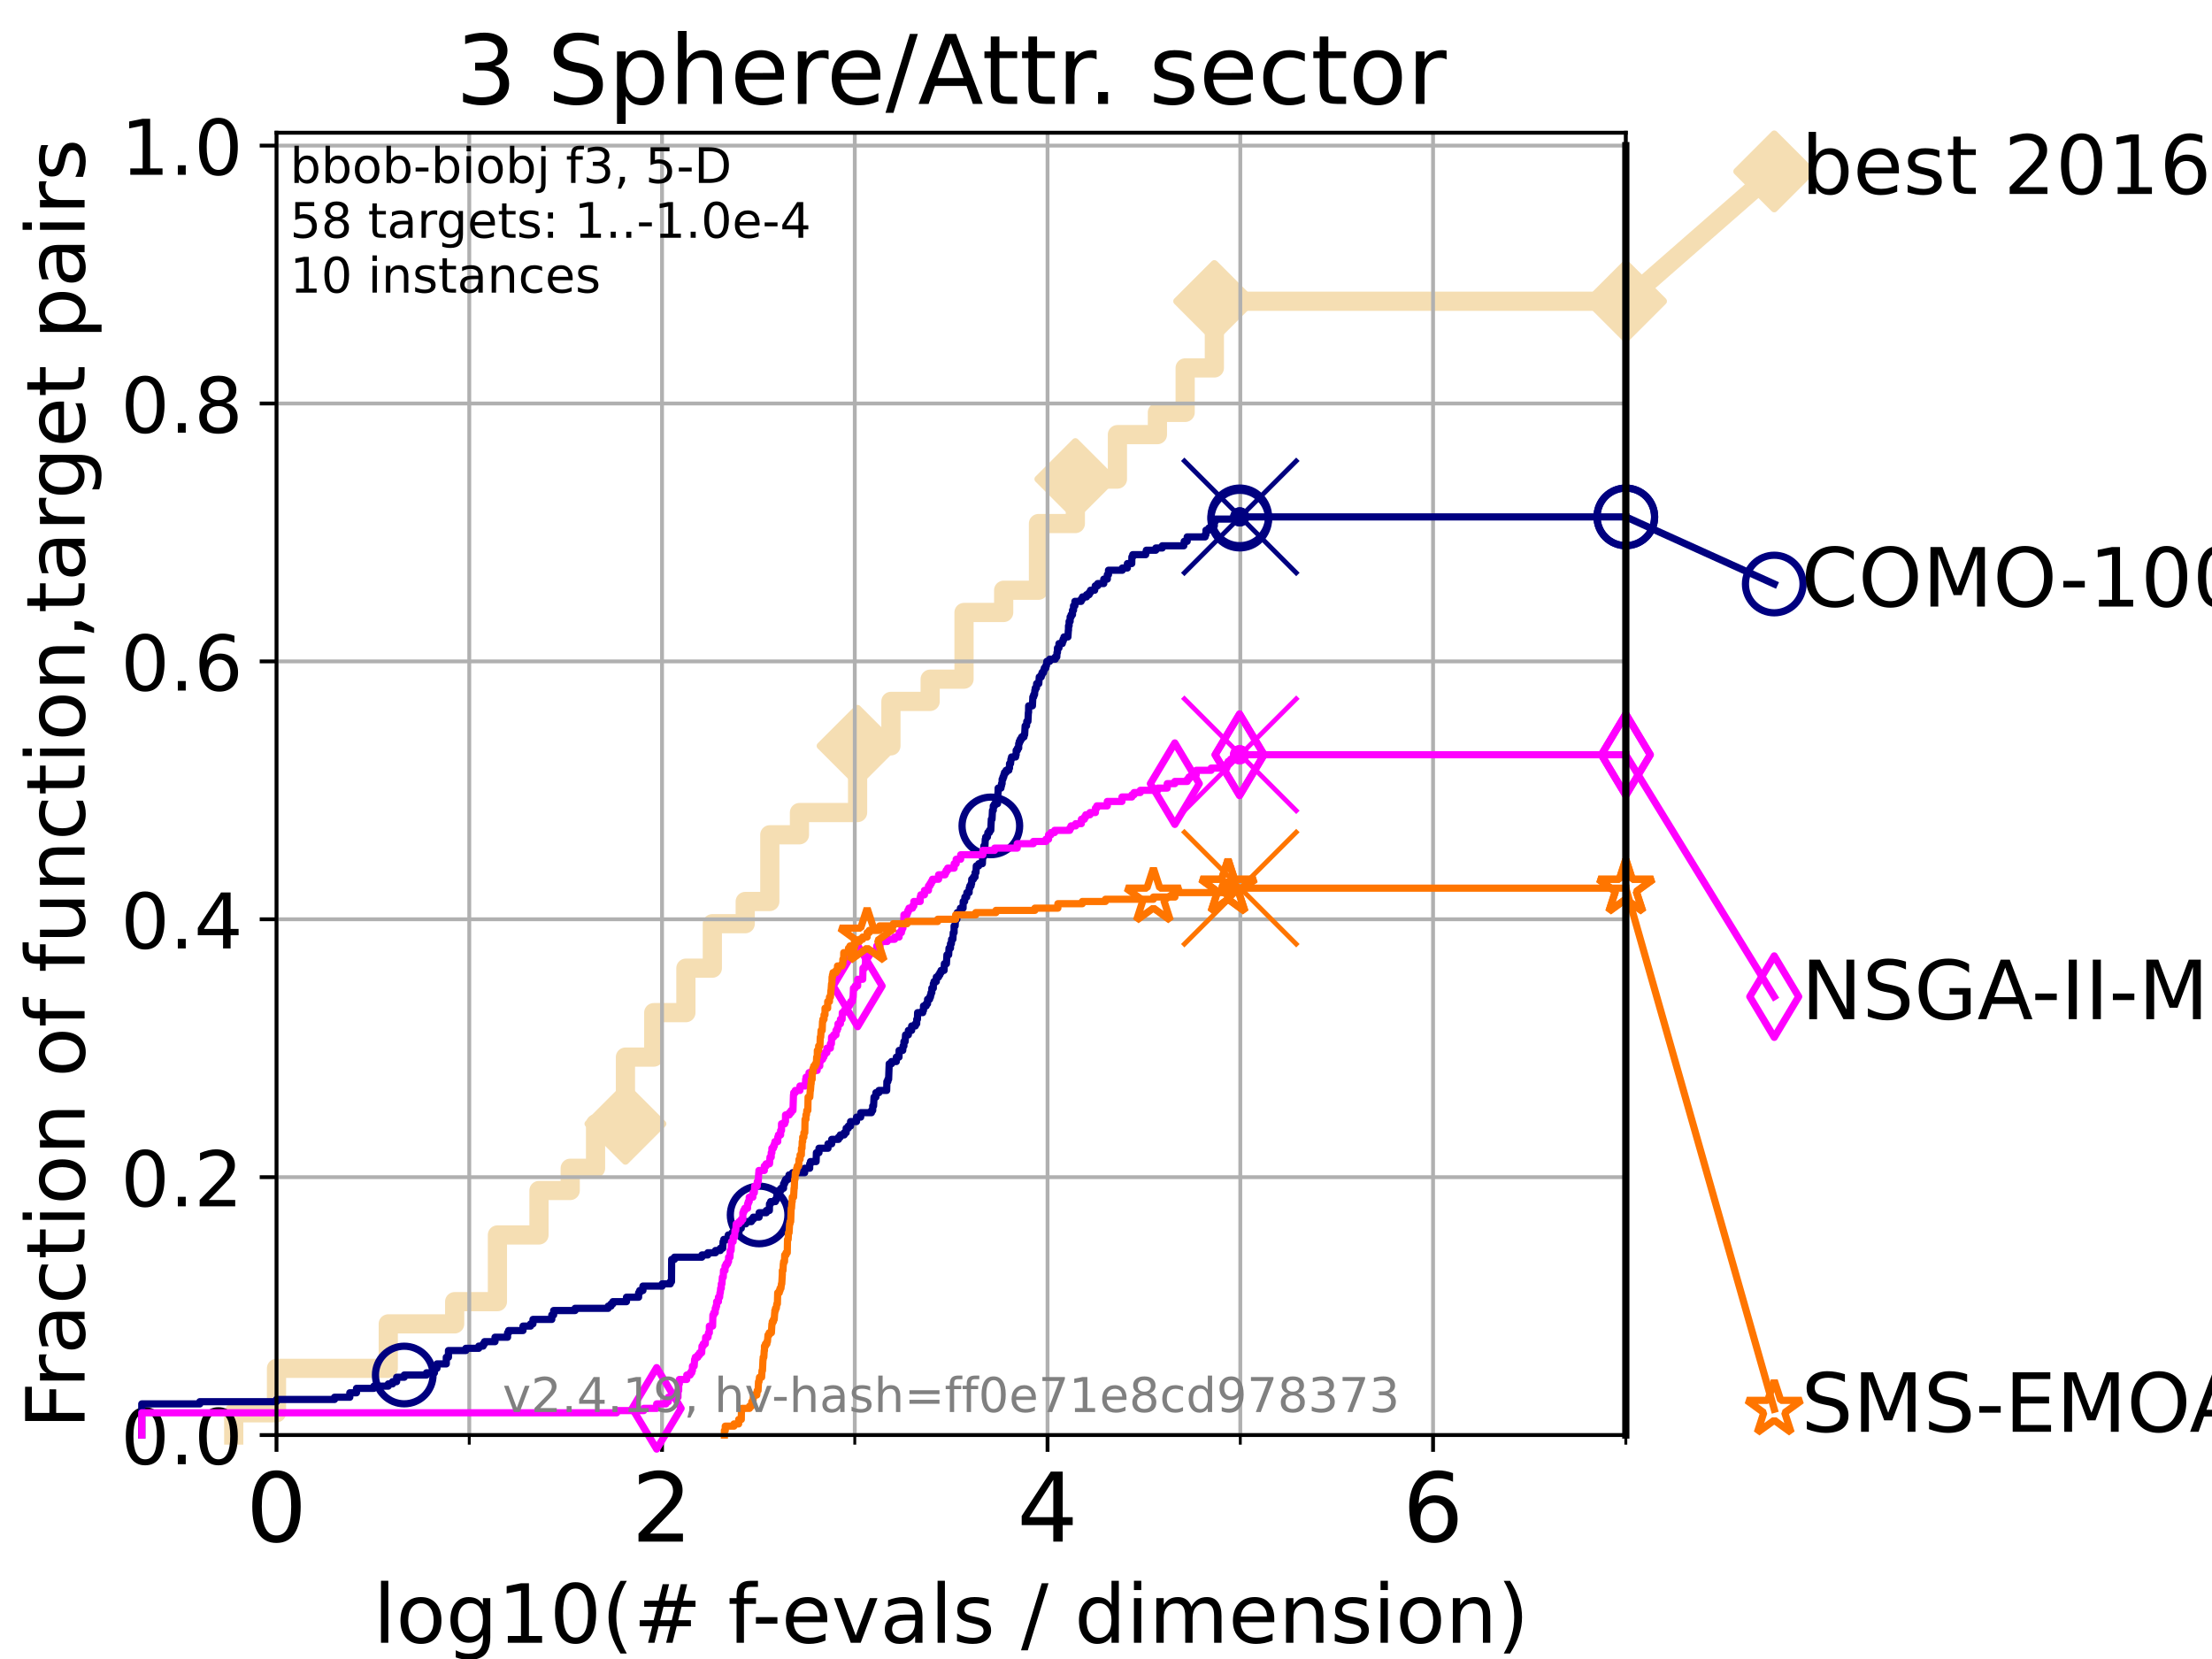 <?xml version="1.0" encoding="utf-8" standalone="no"?>
<!DOCTYPE svg PUBLIC "-//W3C//DTD SVG 1.1//EN"
  "http://www.w3.org/Graphics/SVG/1.1/DTD/svg11.dtd">
<!-- Created with matplotlib (https://matplotlib.org/) -->
<svg height="345.6pt" version="1.1" viewBox="0 0 460.8 345.6" width="460.8pt" xmlns="http://www.w3.org/2000/svg" xmlns:xlink="http://www.w3.org/1999/xlink">
 <defs>
  <style type="text/css">*{stroke-linecap:butt;stroke-linejoin:round;}</style>
 </defs>
 <g id="figure_1">
  <g id="patch_1">
   <path d="M 0 345.6 
L 460.8 345.6 
L 460.8 0 
L 0 0 
z
" style="fill:#ffffff;"/>
  </g>
  <g id="axes_1">
   <g id="patch_2">
    <path d="M 57.6 298.944 
L 338.688 298.944 
L 338.688 27.648 
L 57.6 27.648 
z
" style="fill:#ffffff;"/>
   </g>
   <g id="line2d_1">
    <path d="M 48.692 298.944 
L 48.692 294.313 
L 57.6 294.313 
L 57.6 285.05 
L 80.881 285.05 
L 80.881 275.788 
L 94.715 275.788 
L 94.715 271.157 
L 103.623 271.157 
L 103.623 257.263 
L 112.281 257.263 
L 112.281 248.001 
L 118.787 248.001 
L 118.787 243.37 
L 124.063 243.37 
L 124.063 234.107 
L 130.291 234.107 
L 130.291 220.214 
L 136.189 220.214 
L 136.189 210.951 
L 142.884 210.951 
L 142.884 201.689 
L 148.392 201.689 
L 148.392 192.426 
L 155.245 192.426 
L 155.245 187.795 
L 160.365 187.795 
L 160.365 173.901 
L 166.541 173.901 
L 166.541 169.27 
L 178.649 169.27 
L 178.649 155.377 
L 185.596 155.377 
L 185.596 146.114 
L 193.77 146.114 
L 193.77 141.483 
L 200.822 141.483 
L 200.822 127.589 
L 209.084 127.589 
L 209.084 122.958 
L 216.332 122.958 
L 216.332 109.065 
L 224.017 109.065 
L 224.017 99.802 
L 232.778 99.802 
L 232.778 90.54 
L 241.11 90.54 
L 241.11 85.909 
L 246.889 85.909 
L 246.889 76.646 
L 252.974 76.646 
L 252.974 62.753 
L 338.688 62.753 
" style="fill:none;stroke:#f5deb3;stroke-linecap:square;stroke-width:4;"/>
   </g>
   <g id="line2d_2">
    <defs>
     <path d="M 0 7.778 
L 7.778 0 
L 0 -7.778 
L -7.778 0 
z
" id="me8edd1b954" style="stroke:#f5deb3;stroke-linejoin:miter;stroke-width:1.5;"/>
    </defs>
    <g>
     <use style="fill:#f5deb3;stroke:#f5deb3;stroke-linejoin:miter;stroke-width:1.5;" x="130.291" xlink:href="#me8edd1b954" y="234.107"/>
     <use style="fill:#f5deb3;stroke:#f5deb3;stroke-linejoin:miter;stroke-width:1.5;" x="178.649" xlink:href="#me8edd1b954" y="155.377"/>
     <use style="fill:#f5deb3;stroke:#f5deb3;stroke-linejoin:miter;stroke-width:1.5;" x="224.017" xlink:href="#me8edd1b954" y="99.802"/>
     <use style="fill:#f5deb3;stroke:#f5deb3;stroke-linejoin:miter;stroke-width:1.5;" x="252.974" xlink:href="#me8edd1b954" y="62.753"/>
     <use style="fill:#f5deb3;stroke:#f5deb3;stroke-linejoin:miter;stroke-width:1.5;" x="252.974" xlink:href="#me8edd1b954" y="62.753"/>
     <use style="fill:#f5deb3;stroke:#f5deb3;stroke-linejoin:miter;stroke-width:1.5;" x="338.688" xlink:href="#me8edd1b954" y="62.753"/>
    </g>
   </g>
   <g id="line2d_3">
    <path style="fill:none;stroke:#f5deb3;stroke-linecap:square;stroke-width:4;"/>
    <g/>
   </g>
   <g id="line2d_4">
    <path d="M 338.688 62.753 
L 369.608 35.706 
" style="fill:none;stroke:#f5deb3;stroke-linecap:square;stroke-width:4;"/>
    <g>
     <use style="fill:#f5deb3;stroke:#f5deb3;stroke-linejoin:miter;stroke-width:1.5;" x="338.688" xlink:href="#me8edd1b954" y="62.753"/>
     <use style="fill:#f5deb3;stroke:#f5deb3;stroke-linejoin:miter;stroke-width:1.5;" x="369.608" xlink:href="#me8edd1b954" y="35.706"/>
    </g>
   </g>
   <g id="matplotlib.axis_1">
    <g id="xtick_1">
     <g id="line2d_5">
      <path clip-path="url(#p608962b905)" d="M 57.6 298.944 
L 57.6 27.648 
" style="fill:none;stroke:#b0b0b0;stroke-linecap:square;stroke-width:0.8;"/>
     </g>
     <g id="line2d_6">
      <defs>
       <path d="M 0 0 
L 0 3.5 
" id="m33a709d8e8" style="stroke:#000000;stroke-width:0.8;"/>
      </defs>
      <g>
       <use style="stroke:#000000;stroke-width:0.8;" x="57.6" xlink:href="#m33a709d8e8" y="298.944"/>
      </g>
     </g>
     <g id="text_1">
      <!-- 0 -->
      <g transform="translate(51.237 321.141)scale(0.2 -0.2)">
       <defs>
        <path d="M 31.781 66.406 
Q 24.172 66.406 20.328 58.906 
Q 16.5 51.422 16.5 36.375 
Q 16.5 21.391 20.328 13.891 
Q 24.172 6.391 31.781 6.391 
Q 39.453 6.391 43.281 13.891 
Q 47.125 21.391 47.125 36.375 
Q 47.125 51.422 43.281 58.906 
Q 39.453 66.406 31.781 66.406 
z
M 31.781 74.219 
Q 44.047 74.219 50.516 64.516 
Q 56.984 54.828 56.984 36.375 
Q 56.984 17.969 50.516 8.266 
Q 44.047 -1.422 31.781 -1.422 
Q 19.531 -1.422 13.062 8.266 
Q 6.594 17.969 6.594 36.375 
Q 6.594 54.828 13.062 64.516 
Q 19.531 74.219 31.781 74.219 
z
" id="DejaVuSans-48"/>
       </defs>
       <use xlink:href="#DejaVuSans-48"/>
      </g>
     </g>
    </g>
    <g id="xtick_2">
     <g id="line2d_7">
      <path clip-path="url(#p608962b905)" d="M 137.911 298.944 
L 137.911 27.648 
" style="fill:none;stroke:#b0b0b0;stroke-linecap:square;stroke-width:0.8;"/>
     </g>
     <g id="line2d_8">
      <g>
       <use style="stroke:#000000;stroke-width:0.8;" x="137.911" xlink:href="#m33a709d8e8" y="298.944"/>
      </g>
     </g>
     <g id="text_2">
      <!-- 2 -->
      <g transform="translate(131.548 321.141)scale(0.2 -0.2)">
       <defs>
        <path d="M 19.188 8.297 
L 53.609 8.297 
L 53.609 0 
L 7.328 0 
L 7.328 8.297 
Q 12.938 14.109 22.625 23.891 
Q 32.328 33.688 34.812 36.531 
Q 39.547 41.844 41.422 45.531 
Q 43.312 49.219 43.312 52.781 
Q 43.312 58.594 39.234 62.25 
Q 35.156 65.922 28.609 65.922 
Q 23.969 65.922 18.812 64.312 
Q 13.672 62.703 7.812 59.422 
L 7.812 69.391 
Q 13.766 71.781 18.938 73 
Q 24.125 74.219 28.422 74.219 
Q 39.75 74.219 46.484 68.547 
Q 53.219 62.891 53.219 53.422 
Q 53.219 48.922 51.531 44.891 
Q 49.859 40.875 45.406 35.406 
Q 44.188 33.984 37.641 27.219 
Q 31.109 20.453 19.188 8.297 
z
" id="DejaVuSans-50"/>
       </defs>
       <use xlink:href="#DejaVuSans-50"/>
      </g>
     </g>
    </g>
    <g id="xtick_3">
     <g id="line2d_9">
      <path clip-path="url(#p608962b905)" d="M 218.222 298.944 
L 218.222 27.648 
" style="fill:none;stroke:#b0b0b0;stroke-linecap:square;stroke-width:0.8;"/>
     </g>
     <g id="line2d_10">
      <g>
       <use style="stroke:#000000;stroke-width:0.8;" x="218.222" xlink:href="#m33a709d8e8" y="298.944"/>
      </g>
     </g>
     <g id="text_3">
      <!-- 4 -->
      <g transform="translate(211.859 321.141)scale(0.2 -0.2)">
       <defs>
        <path d="M 37.797 64.312 
L 12.891 25.391 
L 37.797 25.391 
z
M 35.203 72.906 
L 47.609 72.906 
L 47.609 25.391 
L 58.016 25.391 
L 58.016 17.188 
L 47.609 17.188 
L 47.609 0 
L 37.797 0 
L 37.797 17.188 
L 4.891 17.188 
L 4.891 26.703 
z
" id="DejaVuSans-52"/>
       </defs>
       <use xlink:href="#DejaVuSans-52"/>
      </g>
     </g>
    </g>
    <g id="xtick_4">
     <g id="line2d_11">
      <path clip-path="url(#p608962b905)" d="M 298.533 298.944 
L 298.533 27.648 
" style="fill:none;stroke:#b0b0b0;stroke-linecap:square;stroke-width:0.8;"/>
     </g>
     <g id="line2d_12">
      <g>
       <use style="stroke:#000000;stroke-width:0.8;" x="298.533" xlink:href="#m33a709d8e8" y="298.944"/>
      </g>
     </g>
     <g id="text_4">
      <!-- 6 -->
      <g transform="translate(292.17 321.141)scale(0.2 -0.2)">
       <defs>
        <path d="M 33.016 40.375 
Q 26.375 40.375 22.484 35.828 
Q 18.609 31.297 18.609 23.391 
Q 18.609 15.531 22.484 10.953 
Q 26.375 6.391 33.016 6.391 
Q 39.656 6.391 43.531 10.953 
Q 47.406 15.531 47.406 23.391 
Q 47.406 31.297 43.531 35.828 
Q 39.656 40.375 33.016 40.375 
z
M 52.594 71.297 
L 52.594 62.312 
Q 48.875 64.062 45.094 64.984 
Q 41.312 65.922 37.594 65.922 
Q 27.828 65.922 22.672 59.328 
Q 17.531 52.734 16.797 39.406 
Q 19.672 43.656 24.016 45.922 
Q 28.375 48.188 33.594 48.188 
Q 44.578 48.188 50.953 41.516 
Q 57.328 34.859 57.328 23.391 
Q 57.328 12.156 50.688 5.359 
Q 44.047 -1.422 33.016 -1.422 
Q 20.359 -1.422 13.672 8.266 
Q 6.984 17.969 6.984 36.375 
Q 6.984 53.656 15.188 63.938 
Q 23.391 74.219 37.203 74.219 
Q 40.922 74.219 44.703 73.484 
Q 48.484 72.75 52.594 71.297 
z
" id="DejaVuSans-54"/>
       </defs>
       <use xlink:href="#DejaVuSans-54"/>
      </g>
     </g>
    </g>
    <g id="xtick_5">
     <g id="line2d_13">
      <path clip-path="url(#p608962b905)" d="M 97.755 298.944 
L 97.755 27.648 
" style="fill:none;stroke:#b0b0b0;stroke-linecap:square;stroke-width:0.8;"/>
     </g>
     <g id="line2d_14">
      <defs>
       <path d="M 0 0 
L 0 2 
" id="m69befd4d5e" style="stroke:#000000;stroke-width:0.6;"/>
      </defs>
      <g>
       <use style="stroke:#000000;stroke-width:0.6;" x="97.755" xlink:href="#m69befd4d5e" y="298.944"/>
      </g>
     </g>
    </g>
    <g id="xtick_6">
     <g id="line2d_15">
      <path clip-path="url(#p608962b905)" d="M 178.066 298.944 
L 178.066 27.648 
" style="fill:none;stroke:#b0b0b0;stroke-linecap:square;stroke-width:0.8;"/>
     </g>
     <g id="line2d_16">
      <g>
       <use style="stroke:#000000;stroke-width:0.6;" x="178.066" xlink:href="#m69befd4d5e" y="298.944"/>
      </g>
     </g>
    </g>
    <g id="xtick_7">
     <g id="line2d_17">
      <path clip-path="url(#p608962b905)" d="M 258.377 298.944 
L 258.377 27.648 
" style="fill:none;stroke:#b0b0b0;stroke-linecap:square;stroke-width:0.8;"/>
     </g>
     <g id="line2d_18">
      <g>
       <use style="stroke:#000000;stroke-width:0.6;" x="258.377" xlink:href="#m69befd4d5e" y="298.944"/>
      </g>
     </g>
    </g>
    <g id="xtick_8">
     <g id="line2d_19">
      <path clip-path="url(#p608962b905)" d="M 338.688 298.944 
L 338.688 27.648 
" style="fill:none;stroke:#b0b0b0;stroke-linecap:square;stroke-width:0.8;"/>
     </g>
     <g id="line2d_20">
      <g>
       <use style="stroke:#000000;stroke-width:0.6;" x="338.688" xlink:href="#m69befd4d5e" y="298.944"/>
      </g>
     </g>
    </g>
    <g id="text_5">
     <!-- log10(# f-evals / dimension) -->
     <g transform="translate(77.764 342.218)scale(0.17 -0.17)">
      <defs>
       <path d="M 9.422 75.984 
L 18.406 75.984 
L 18.406 0 
L 9.422 0 
z
" id="DejaVuSans-108"/>
       <path d="M 30.609 48.391 
Q 23.391 48.391 19.188 42.75 
Q 14.984 37.109 14.984 27.297 
Q 14.984 17.484 19.156 11.844 
Q 23.344 6.203 30.609 6.203 
Q 37.797 6.203 41.984 11.859 
Q 46.188 17.531 46.188 27.297 
Q 46.188 37.016 41.984 42.703 
Q 37.797 48.391 30.609 48.391 
z
M 30.609 56 
Q 42.328 56 49.016 48.375 
Q 55.719 40.766 55.719 27.297 
Q 55.719 13.875 49.016 6.219 
Q 42.328 -1.422 30.609 -1.422 
Q 18.844 -1.422 12.172 6.219 
Q 5.516 13.875 5.516 27.297 
Q 5.516 40.766 12.172 48.375 
Q 18.844 56 30.609 56 
z
" id="DejaVuSans-111"/>
       <path d="M 45.406 27.984 
Q 45.406 37.75 41.375 43.109 
Q 37.359 48.484 30.078 48.484 
Q 22.859 48.484 18.828 43.109 
Q 14.797 37.75 14.797 27.984 
Q 14.797 18.266 18.828 12.891 
Q 22.859 7.516 30.078 7.516 
Q 37.359 7.516 41.375 12.891 
Q 45.406 18.266 45.406 27.984 
z
M 54.391 6.781 
Q 54.391 -7.172 48.188 -13.984 
Q 42 -20.797 29.203 -20.797 
Q 24.469 -20.797 20.266 -20.094 
Q 16.062 -19.391 12.109 -17.922 
L 12.109 -9.188 
Q 16.062 -11.328 19.922 -12.344 
Q 23.781 -13.375 27.781 -13.375 
Q 36.625 -13.375 41.016 -8.766 
Q 45.406 -4.156 45.406 5.172 
L 45.406 9.625 
Q 42.625 4.781 38.281 2.391 
Q 33.938 0 27.875 0 
Q 17.828 0 11.672 7.656 
Q 5.516 15.328 5.516 27.984 
Q 5.516 40.672 11.672 48.328 
Q 17.828 56 27.875 56 
Q 33.938 56 38.281 53.609 
Q 42.625 51.219 45.406 46.391 
L 45.406 54.688 
L 54.391 54.688 
z
" id="DejaVuSans-103"/>
       <path d="M 12.406 8.297 
L 28.516 8.297 
L 28.516 63.922 
L 10.984 60.406 
L 10.984 69.391 
L 28.422 72.906 
L 38.281 72.906 
L 38.281 8.297 
L 54.391 8.297 
L 54.391 0 
L 12.406 0 
z
" id="DejaVuSans-49"/>
       <path d="M 31 75.875 
Q 24.469 64.656 21.281 53.656 
Q 18.109 42.672 18.109 31.391 
Q 18.109 20.125 21.312 9.062 
Q 24.516 -2 31 -13.188 
L 23.188 -13.188 
Q 15.875 -1.703 12.234 9.375 
Q 8.594 20.453 8.594 31.391 
Q 8.594 42.281 12.203 53.312 
Q 15.828 64.359 23.188 75.875 
z
" id="DejaVuSans-40"/>
       <path d="M 51.125 44 
L 36.922 44 
L 32.812 27.688 
L 47.125 27.688 
z
M 43.797 71.781 
L 38.719 51.516 
L 52.984 51.516 
L 58.109 71.781 
L 65.922 71.781 
L 60.891 51.516 
L 76.125 51.516 
L 76.125 44 
L 58.984 44 
L 54.984 27.688 
L 70.516 27.688 
L 70.516 20.219 
L 53.078 20.219 
L 48 0 
L 40.188 0 
L 45.219 20.219 
L 30.906 20.219 
L 25.875 0 
L 18.016 0 
L 23.094 20.219 
L 7.719 20.219 
L 7.719 27.688 
L 24.906 27.688 
L 29 44 
L 13.281 44 
L 13.281 51.516 
L 30.906 51.516 
L 35.891 71.781 
z
" id="DejaVuSans-35"/>
       <path id="DejaVuSans-32"/>
       <path d="M 37.109 75.984 
L 37.109 68.5 
L 28.516 68.5 
Q 23.688 68.5 21.797 66.547 
Q 19.922 64.594 19.922 59.516 
L 19.922 54.688 
L 34.719 54.688 
L 34.719 47.703 
L 19.922 47.703 
L 19.922 0 
L 10.891 0 
L 10.891 47.703 
L 2.297 47.703 
L 2.297 54.688 
L 10.891 54.688 
L 10.891 58.5 
Q 10.891 67.625 15.141 71.797 
Q 19.391 75.984 28.609 75.984 
z
" id="DejaVuSans-102"/>
       <path d="M 4.891 31.391 
L 31.203 31.391 
L 31.203 23.391 
L 4.891 23.391 
z
" id="DejaVuSans-45"/>
       <path d="M 56.203 29.594 
L 56.203 25.203 
L 14.891 25.203 
Q 15.484 15.922 20.484 11.062 
Q 25.484 6.203 34.422 6.203 
Q 39.594 6.203 44.453 7.469 
Q 49.312 8.734 54.109 11.281 
L 54.109 2.781 
Q 49.266 0.734 44.188 -0.344 
Q 39.109 -1.422 33.891 -1.422 
Q 20.797 -1.422 13.156 6.188 
Q 5.516 13.812 5.516 26.812 
Q 5.516 40.234 12.766 48.109 
Q 20.016 56 32.328 56 
Q 43.359 56 49.781 48.891 
Q 56.203 41.797 56.203 29.594 
z
M 47.219 32.234 
Q 47.125 39.594 43.094 43.984 
Q 39.062 48.391 32.422 48.391 
Q 24.906 48.391 20.391 44.141 
Q 15.875 39.891 15.188 32.172 
z
" id="DejaVuSans-101"/>
       <path d="M 2.984 54.688 
L 12.5 54.688 
L 29.594 8.797 
L 46.688 54.688 
L 56.203 54.688 
L 35.688 0 
L 23.484 0 
z
" id="DejaVuSans-118"/>
       <path d="M 34.281 27.484 
Q 23.391 27.484 19.188 25 
Q 14.984 22.516 14.984 16.5 
Q 14.984 11.719 18.141 8.906 
Q 21.297 6.109 26.703 6.109 
Q 34.188 6.109 38.703 11.406 
Q 43.219 16.703 43.219 25.484 
L 43.219 27.484 
z
M 52.203 31.203 
L 52.203 0 
L 43.219 0 
L 43.219 8.297 
Q 40.141 3.328 35.547 0.953 
Q 30.953 -1.422 24.312 -1.422 
Q 15.922 -1.422 10.953 3.297 
Q 6 8.016 6 15.922 
Q 6 25.141 12.172 29.828 
Q 18.359 34.516 30.609 34.516 
L 43.219 34.516 
L 43.219 35.406 
Q 43.219 41.609 39.141 45 
Q 35.062 48.391 27.688 48.391 
Q 23 48.391 18.547 47.266 
Q 14.109 46.141 10.016 43.891 
L 10.016 52.203 
Q 14.938 54.109 19.578 55.047 
Q 24.219 56 28.609 56 
Q 40.484 56 46.344 49.844 
Q 52.203 43.703 52.203 31.203 
z
" id="DejaVuSans-97"/>
       <path d="M 44.281 53.078 
L 44.281 44.578 
Q 40.484 46.531 36.375 47.5 
Q 32.281 48.484 27.875 48.484 
Q 21.188 48.484 17.844 46.438 
Q 14.5 44.391 14.5 40.281 
Q 14.5 37.156 16.891 35.375 
Q 19.281 33.594 26.516 31.984 
L 29.594 31.297 
Q 39.156 29.25 43.188 25.516 
Q 47.219 21.781 47.219 15.094 
Q 47.219 7.469 41.188 3.016 
Q 35.156 -1.422 24.609 -1.422 
Q 20.219 -1.422 15.453 -0.562 
Q 10.688 0.297 5.422 2 
L 5.422 11.281 
Q 10.406 8.688 15.234 7.391 
Q 20.062 6.109 24.812 6.109 
Q 31.156 6.109 34.562 8.281 
Q 37.984 10.453 37.984 14.406 
Q 37.984 18.062 35.516 20.016 
Q 33.062 21.969 24.703 23.781 
L 21.578 24.516 
Q 13.234 26.266 9.516 29.906 
Q 5.812 33.547 5.812 39.891 
Q 5.812 47.609 11.281 51.797 
Q 16.75 56 26.812 56 
Q 31.781 56 36.172 55.266 
Q 40.578 54.547 44.281 53.078 
z
" id="DejaVuSans-115"/>
       <path d="M 25.391 72.906 
L 33.688 72.906 
L 8.297 -9.281 
L 0 -9.281 
z
" id="DejaVuSans-47"/>
       <path d="M 45.406 46.391 
L 45.406 75.984 
L 54.391 75.984 
L 54.391 0 
L 45.406 0 
L 45.406 8.203 
Q 42.578 3.328 38.25 0.953 
Q 33.938 -1.422 27.875 -1.422 
Q 17.969 -1.422 11.734 6.484 
Q 5.516 14.406 5.516 27.297 
Q 5.516 40.188 11.734 48.094 
Q 17.969 56 27.875 56 
Q 33.938 56 38.25 53.625 
Q 42.578 51.266 45.406 46.391 
z
M 14.797 27.297 
Q 14.797 17.391 18.875 11.75 
Q 22.953 6.109 30.078 6.109 
Q 37.203 6.109 41.297 11.75 
Q 45.406 17.391 45.406 27.297 
Q 45.406 37.203 41.297 42.844 
Q 37.203 48.484 30.078 48.484 
Q 22.953 48.484 18.875 42.844 
Q 14.797 37.203 14.797 27.297 
z
" id="DejaVuSans-100"/>
       <path d="M 9.422 54.688 
L 18.406 54.688 
L 18.406 0 
L 9.422 0 
z
M 9.422 75.984 
L 18.406 75.984 
L 18.406 64.594 
L 9.422 64.594 
z
" id="DejaVuSans-105"/>
       <path d="M 52 44.188 
Q 55.375 50.25 60.062 53.125 
Q 64.75 56 71.094 56 
Q 79.641 56 84.281 50.016 
Q 88.922 44.047 88.922 33.016 
L 88.922 0 
L 79.891 0 
L 79.891 32.719 
Q 79.891 40.578 77.094 44.375 
Q 74.312 48.188 68.609 48.188 
Q 61.625 48.188 57.562 43.547 
Q 53.516 38.922 53.516 30.906 
L 53.516 0 
L 44.484 0 
L 44.484 32.719 
Q 44.484 40.625 41.703 44.406 
Q 38.922 48.188 33.109 48.188 
Q 26.219 48.188 22.156 43.531 
Q 18.109 38.875 18.109 30.906 
L 18.109 0 
L 9.078 0 
L 9.078 54.688 
L 18.109 54.688 
L 18.109 46.188 
Q 21.188 51.219 25.484 53.609 
Q 29.781 56 35.688 56 
Q 41.656 56 45.828 52.969 
Q 50 49.953 52 44.188 
z
" id="DejaVuSans-109"/>
       <path d="M 54.891 33.016 
L 54.891 0 
L 45.906 0 
L 45.906 32.719 
Q 45.906 40.484 42.875 44.328 
Q 39.844 48.188 33.797 48.188 
Q 26.516 48.188 22.312 43.547 
Q 18.109 38.922 18.109 30.906 
L 18.109 0 
L 9.078 0 
L 9.078 54.688 
L 18.109 54.688 
L 18.109 46.188 
Q 21.344 51.125 25.703 53.562 
Q 30.078 56 35.797 56 
Q 45.219 56 50.047 50.172 
Q 54.891 44.344 54.891 33.016 
z
" id="DejaVuSans-110"/>
       <path d="M 8.016 75.875 
L 15.828 75.875 
Q 23.141 64.359 26.781 53.312 
Q 30.422 42.281 30.422 31.391 
Q 30.422 20.453 26.781 9.375 
Q 23.141 -1.703 15.828 -13.188 
L 8.016 -13.188 
Q 14.5 -2 17.703 9.062 
Q 20.906 20.125 20.906 31.391 
Q 20.906 42.672 17.703 53.656 
Q 14.5 64.656 8.016 75.875 
z
" id="DejaVuSans-41"/>
      </defs>
      <use xlink:href="#DejaVuSans-108"/>
      <use x="27.783" xlink:href="#DejaVuSans-111"/>
      <use x="88.965" xlink:href="#DejaVuSans-103"/>
      <use x="152.441" xlink:href="#DejaVuSans-49"/>
      <use x="216.064" xlink:href="#DejaVuSans-48"/>
      <use x="279.688" xlink:href="#DejaVuSans-40"/>
      <use x="318.701" xlink:href="#DejaVuSans-35"/>
      <use x="402.49" xlink:href="#DejaVuSans-32"/>
      <use x="434.277" xlink:href="#DejaVuSans-102"/>
      <use x="463.982" xlink:href="#DejaVuSans-45"/>
      <use x="500.066" xlink:href="#DejaVuSans-101"/>
      <use x="561.59" xlink:href="#DejaVuSans-118"/>
      <use x="620.77" xlink:href="#DejaVuSans-97"/>
      <use x="682.049" xlink:href="#DejaVuSans-108"/>
      <use x="709.832" xlink:href="#DejaVuSans-115"/>
      <use x="761.932" xlink:href="#DejaVuSans-32"/>
      <use x="793.719" xlink:href="#DejaVuSans-47"/>
      <use x="827.41" xlink:href="#DejaVuSans-32"/>
      <use x="859.197" xlink:href="#DejaVuSans-100"/>
      <use x="922.674" xlink:href="#DejaVuSans-105"/>
      <use x="950.457" xlink:href="#DejaVuSans-109"/>
      <use x="1047.869" xlink:href="#DejaVuSans-101"/>
      <use x="1109.393" xlink:href="#DejaVuSans-110"/>
      <use x="1172.771" xlink:href="#DejaVuSans-115"/>
      <use x="1224.871" xlink:href="#DejaVuSans-105"/>
      <use x="1252.654" xlink:href="#DejaVuSans-111"/>
      <use x="1313.836" xlink:href="#DejaVuSans-110"/>
      <use x="1377.215" xlink:href="#DejaVuSans-41"/>
     </g>
    </g>
   </g>
   <g id="matplotlib.axis_2">
    <g id="ytick_1">
     <g id="line2d_21">
      <path clip-path="url(#p608962b905)" d="M 57.6 298.944 
L 338.688 298.944 
" style="fill:none;stroke:#b0b0b0;stroke-linecap:square;stroke-width:0.8;"/>
     </g>
     <g id="line2d_22">
      <defs>
       <path d="M 0 0 
L -3.5 0 
" id="m6b58cda950" style="stroke:#000000;stroke-width:0.8;"/>
      </defs>
      <g>
       <use style="stroke:#000000;stroke-width:0.8;" x="57.6" xlink:href="#m6b58cda950" y="298.944"/>
      </g>
     </g>
     <g id="text_6">
      <!-- 0.0 -->
      <g transform="translate(25.155 305.023)scale(0.16 -0.16)">
       <defs>
        <path d="M 10.688 12.406 
L 21 12.406 
L 21 0 
L 10.688 0 
z
" id="DejaVuSans-46"/>
       </defs>
       <use xlink:href="#DejaVuSans-48"/>
       <use x="63.623" xlink:href="#DejaVuSans-46"/>
       <use x="95.41" xlink:href="#DejaVuSans-48"/>
      </g>
     </g>
    </g>
    <g id="ytick_2">
     <g id="line2d_23">
      <path clip-path="url(#p608962b905)" d="M 57.6 245.222 
L 338.688 245.222 
" style="fill:none;stroke:#b0b0b0;stroke-linecap:square;stroke-width:0.8;"/>
     </g>
     <g id="line2d_24">
      <g>
       <use style="stroke:#000000;stroke-width:0.8;" x="57.6" xlink:href="#m6b58cda950" y="245.222"/>
      </g>
     </g>
     <g id="text_7">
      <!-- 0.2 -->
      <g transform="translate(25.155 251.301)scale(0.16 -0.16)">
       <use xlink:href="#DejaVuSans-48"/>
       <use x="63.623" xlink:href="#DejaVuSans-46"/>
       <use x="95.41" xlink:href="#DejaVuSans-50"/>
      </g>
     </g>
    </g>
    <g id="ytick_3">
     <g id="line2d_25">
      <path clip-path="url(#p608962b905)" d="M 57.6 191.5 
L 338.688 191.5 
" style="fill:none;stroke:#b0b0b0;stroke-linecap:square;stroke-width:0.8;"/>
     </g>
     <g id="line2d_26">
      <g>
       <use style="stroke:#000000;stroke-width:0.8;" x="57.6" xlink:href="#m6b58cda950" y="191.5"/>
      </g>
     </g>
     <g id="text_8">
      <!-- 0.4 -->
      <g transform="translate(25.155 197.579)scale(0.16 -0.16)">
       <use xlink:href="#DejaVuSans-48"/>
       <use x="63.623" xlink:href="#DejaVuSans-46"/>
       <use x="95.41" xlink:href="#DejaVuSans-52"/>
      </g>
     </g>
    </g>
    <g id="ytick_4">
     <g id="line2d_27">
      <path clip-path="url(#p608962b905)" d="M 57.6 137.778 
L 338.688 137.778 
" style="fill:none;stroke:#b0b0b0;stroke-linecap:square;stroke-width:0.8;"/>
     </g>
     <g id="line2d_28">
      <g>
       <use style="stroke:#000000;stroke-width:0.8;" x="57.6" xlink:href="#m6b58cda950" y="137.778"/>
      </g>
     </g>
     <g id="text_9">
      <!-- 0.6 -->
      <g transform="translate(25.155 143.857)scale(0.16 -0.16)">
       <use xlink:href="#DejaVuSans-48"/>
       <use x="63.623" xlink:href="#DejaVuSans-46"/>
       <use x="95.41" xlink:href="#DejaVuSans-54"/>
      </g>
     </g>
    </g>
    <g id="ytick_5">
     <g id="line2d_29">
      <path clip-path="url(#p608962b905)" d="M 57.6 84.056 
L 338.688 84.056 
" style="fill:none;stroke:#b0b0b0;stroke-linecap:square;stroke-width:0.8;"/>
     </g>
     <g id="line2d_30">
      <g>
       <use style="stroke:#000000;stroke-width:0.8;" x="57.6" xlink:href="#m6b58cda950" y="84.056"/>
      </g>
     </g>
     <g id="text_10">
      <!-- 0.8 -->
      <g transform="translate(25.155 90.135)scale(0.16 -0.16)">
       <defs>
        <path d="M 31.781 34.625 
Q 24.75 34.625 20.719 30.859 
Q 16.703 27.094 16.703 20.516 
Q 16.703 13.922 20.719 10.156 
Q 24.75 6.391 31.781 6.391 
Q 38.812 6.391 42.859 10.172 
Q 46.922 13.969 46.922 20.516 
Q 46.922 27.094 42.891 30.859 
Q 38.875 34.625 31.781 34.625 
z
M 21.922 38.812 
Q 15.578 40.375 12.031 44.719 
Q 8.5 49.078 8.5 55.328 
Q 8.5 64.062 14.719 69.141 
Q 20.953 74.219 31.781 74.219 
Q 42.672 74.219 48.875 69.141 
Q 55.078 64.062 55.078 55.328 
Q 55.078 49.078 51.531 44.719 
Q 48 40.375 41.703 38.812 
Q 48.828 37.156 52.797 32.312 
Q 56.781 27.484 56.781 20.516 
Q 56.781 9.906 50.312 4.234 
Q 43.844 -1.422 31.781 -1.422 
Q 19.734 -1.422 13.25 4.234 
Q 6.781 9.906 6.781 20.516 
Q 6.781 27.484 10.781 32.312 
Q 14.797 37.156 21.922 38.812 
z
M 18.312 54.391 
Q 18.312 48.734 21.844 45.562 
Q 25.391 42.391 31.781 42.391 
Q 38.141 42.391 41.719 45.562 
Q 45.312 48.734 45.312 54.391 
Q 45.312 60.062 41.719 63.234 
Q 38.141 66.406 31.781 66.406 
Q 25.391 66.406 21.844 63.234 
Q 18.312 60.062 18.312 54.391 
z
" id="DejaVuSans-56"/>
       </defs>
       <use xlink:href="#DejaVuSans-48"/>
       <use x="63.623" xlink:href="#DejaVuSans-46"/>
       <use x="95.41" xlink:href="#DejaVuSans-56"/>
      </g>
     </g>
    </g>
    <g id="ytick_6">
     <g id="line2d_31">
      <path clip-path="url(#p608962b905)" d="M 57.6 30.334 
L 338.688 30.334 
" style="fill:none;stroke:#b0b0b0;stroke-linecap:square;stroke-width:0.8;"/>
     </g>
     <g id="line2d_32">
      <g>
       <use style="stroke:#000000;stroke-width:0.8;" x="57.6" xlink:href="#m6b58cda950" y="30.334"/>
      </g>
     </g>
     <g id="text_11">
      <!-- 1.0 -->
      <g transform="translate(25.155 36.413)scale(0.16 -0.16)">
       <use xlink:href="#DejaVuSans-49"/>
       <use x="63.623" xlink:href="#DejaVuSans-46"/>
       <use x="95.41" xlink:href="#DejaVuSans-48"/>
      </g>
     </g>
    </g>
    <g id="text_12">
     <!-- Fraction of function,target pairs -->
     <g transform="translate(17.62 297.681)rotate(-90)scale(0.17 -0.17)">
      <defs>
       <path d="M 9.812 72.906 
L 51.703 72.906 
L 51.703 64.594 
L 19.672 64.594 
L 19.672 43.109 
L 48.578 43.109 
L 48.578 34.812 
L 19.672 34.812 
L 19.672 0 
L 9.812 0 
z
" id="DejaVuSans-70"/>
       <path d="M 41.109 46.297 
Q 39.594 47.172 37.812 47.578 
Q 36.031 48 33.891 48 
Q 26.266 48 22.188 43.047 
Q 18.109 38.094 18.109 28.812 
L 18.109 0 
L 9.078 0 
L 9.078 54.688 
L 18.109 54.688 
L 18.109 46.188 
Q 20.953 51.172 25.484 53.578 
Q 30.031 56 36.531 56 
Q 37.453 56 38.578 55.875 
Q 39.703 55.766 41.062 55.516 
z
" id="DejaVuSans-114"/>
       <path d="M 48.781 52.594 
L 48.781 44.188 
Q 44.969 46.297 41.141 47.344 
Q 37.312 48.391 33.406 48.391 
Q 24.656 48.391 19.812 42.844 
Q 14.984 37.312 14.984 27.297 
Q 14.984 17.281 19.812 11.734 
Q 24.656 6.203 33.406 6.203 
Q 37.312 6.203 41.141 7.25 
Q 44.969 8.297 48.781 10.406 
L 48.781 2.094 
Q 45.016 0.344 40.984 -0.531 
Q 36.969 -1.422 32.422 -1.422 
Q 20.062 -1.422 12.781 6.344 
Q 5.516 14.109 5.516 27.297 
Q 5.516 40.672 12.859 48.328 
Q 20.219 56 33.016 56 
Q 37.156 56 41.109 55.141 
Q 45.062 54.297 48.781 52.594 
z
" id="DejaVuSans-99"/>
       <path d="M 18.312 70.219 
L 18.312 54.688 
L 36.812 54.688 
L 36.812 47.703 
L 18.312 47.703 
L 18.312 18.016 
Q 18.312 11.328 20.141 9.422 
Q 21.969 7.516 27.594 7.516 
L 36.812 7.516 
L 36.812 0 
L 27.594 0 
Q 17.188 0 13.234 3.875 
Q 9.281 7.766 9.281 18.016 
L 9.281 47.703 
L 2.688 47.703 
L 2.688 54.688 
L 9.281 54.688 
L 9.281 70.219 
z
" id="DejaVuSans-116"/>
       <path d="M 8.5 21.578 
L 8.5 54.688 
L 17.484 54.688 
L 17.484 21.922 
Q 17.484 14.156 20.5 10.266 
Q 23.531 6.391 29.594 6.391 
Q 36.859 6.391 41.078 11.031 
Q 45.312 15.672 45.312 23.688 
L 45.312 54.688 
L 54.297 54.688 
L 54.297 0 
L 45.312 0 
L 45.312 8.406 
Q 42.047 3.422 37.719 1 
Q 33.406 -1.422 27.688 -1.422 
Q 18.266 -1.422 13.375 4.438 
Q 8.5 10.297 8.5 21.578 
z
M 31.109 56 
z
" id="DejaVuSans-117"/>
       <path d="M 11.719 12.406 
L 22.016 12.406 
L 22.016 4 
L 14.016 -11.625 
L 7.719 -11.625 
L 11.719 4 
z
" id="DejaVuSans-44"/>
       <path d="M 18.109 8.203 
L 18.109 -20.797 
L 9.078 -20.797 
L 9.078 54.688 
L 18.109 54.688 
L 18.109 46.391 
Q 20.953 51.266 25.266 53.625 
Q 29.594 56 35.594 56 
Q 45.562 56 51.781 48.094 
Q 58.016 40.188 58.016 27.297 
Q 58.016 14.406 51.781 6.484 
Q 45.562 -1.422 35.594 -1.422 
Q 29.594 -1.422 25.266 0.953 
Q 20.953 3.328 18.109 8.203 
z
M 48.688 27.297 
Q 48.688 37.203 44.609 42.844 
Q 40.531 48.484 33.406 48.484 
Q 26.266 48.484 22.188 42.844 
Q 18.109 37.203 18.109 27.297 
Q 18.109 17.391 22.188 11.75 
Q 26.266 6.109 33.406 6.109 
Q 40.531 6.109 44.609 11.75 
Q 48.688 17.391 48.688 27.297 
z
" id="DejaVuSans-112"/>
      </defs>
      <use xlink:href="#DejaVuSans-70"/>
      <use x="50.27" xlink:href="#DejaVuSans-114"/>
      <use x="91.383" xlink:href="#DejaVuSans-97"/>
      <use x="152.662" xlink:href="#DejaVuSans-99"/>
      <use x="207.643" xlink:href="#DejaVuSans-116"/>
      <use x="246.852" xlink:href="#DejaVuSans-105"/>
      <use x="274.635" xlink:href="#DejaVuSans-111"/>
      <use x="335.816" xlink:href="#DejaVuSans-110"/>
      <use x="399.195" xlink:href="#DejaVuSans-32"/>
      <use x="430.982" xlink:href="#DejaVuSans-111"/>
      <use x="492.164" xlink:href="#DejaVuSans-102"/>
      <use x="527.369" xlink:href="#DejaVuSans-32"/>
      <use x="559.156" xlink:href="#DejaVuSans-102"/>
      <use x="594.361" xlink:href="#DejaVuSans-117"/>
      <use x="657.74" xlink:href="#DejaVuSans-110"/>
      <use x="721.119" xlink:href="#DejaVuSans-99"/>
      <use x="776.1" xlink:href="#DejaVuSans-116"/>
      <use x="815.309" xlink:href="#DejaVuSans-105"/>
      <use x="843.092" xlink:href="#DejaVuSans-111"/>
      <use x="904.273" xlink:href="#DejaVuSans-110"/>
      <use x="967.652" xlink:href="#DejaVuSans-44"/>
      <use x="999.439" xlink:href="#DejaVuSans-116"/>
      <use x="1038.648" xlink:href="#DejaVuSans-97"/>
      <use x="1099.928" xlink:href="#DejaVuSans-114"/>
      <use x="1139.291" xlink:href="#DejaVuSans-103"/>
      <use x="1202.768" xlink:href="#DejaVuSans-101"/>
      <use x="1264.291" xlink:href="#DejaVuSans-116"/>
      <use x="1303.5" xlink:href="#DejaVuSans-32"/>
      <use x="1335.287" xlink:href="#DejaVuSans-112"/>
      <use x="1398.764" xlink:href="#DejaVuSans-97"/>
      <use x="1460.043" xlink:href="#DejaVuSans-105"/>
      <use x="1487.826" xlink:href="#DejaVuSans-114"/>
      <use x="1528.939" xlink:href="#DejaVuSans-115"/>
     </g>
    </g>
   </g>
   <g id="line2d_33">
    <defs>
     <path d="M 0 1.5 
C 0.398 1.5 0.779 1.342 1.061 1.061 
C 1.342 0.779 1.5 0.398 1.5 0 
C 1.5 -0.398 1.342 -0.779 1.061 -1.061 
C 0.779 -1.342 0.398 -1.5 0 -1.5 
C -0.398 -1.5 -0.779 -1.342 -1.061 -1.061 
C -1.342 -0.779 -1.5 -0.398 -1.5 0 
C -1.5 0.398 -1.342 0.779 -1.061 1.061 
C -0.779 1.342 -0.398 1.5 0 1.5 
z
" id="m72d0229139" style="stroke:#f5deb3;"/>
    </defs>
    <g>
     <use style="fill:#f5deb3;stroke:#f5deb3;" x="252.974" xlink:href="#m72d0229139" y="62.753"/>
     <use style="fill:#f5deb3;stroke:#f5deb3;" x="252.974" xlink:href="#m72d0229139" y="62.753"/>
    </g>
   </g>
   <g id="line2d_34">
    <defs>
     <path d="M 0 1.5 
C 0.398 1.5 0.779 1.342 1.061 1.061 
C 1.342 0.779 1.5 0.398 1.5 0 
C 1.5 -0.398 1.342 -0.779 1.061 -1.061 
C 0.779 -1.342 0.398 -1.5 0 -1.5 
C -0.398 -1.5 -0.779 -1.342 -1.061 -1.061 
C -1.342 -0.779 -1.5 -0.398 -1.5 0 
C -1.5 0.398 -1.342 0.779 -1.061 1.061 
C -0.779 1.342 -0.398 1.5 0 1.5 
z
" id="ma6421a83c9" style="stroke:#000080;"/>
    </defs>
    <g>
     <use style="fill:#000080;stroke:#000080;" x="258.264" xlink:href="#ma6421a83c9" y="107.675"/>
     <use style="fill:#000080;stroke:#000080;" x="258.264" xlink:href="#ma6421a83c9" y="107.675"/>
    </g>
   </g>
   <g id="line2d_35">
    <path d="M 29.533 298.944 
L 29.533 292.46 
L 41.621 292.46 
L 41.621 291.997 
L 57.6 291.997 
L 57.6 291.534 
L 69.688 291.534 
L 69.688 291.071 
L 72.868 291.071 
L 72.868 290.145 
L 74.263 290.145 
L 74.263 289.218 
L 77.885 289.218 
L 77.885 288.755 
L 80.881 288.755 
L 80.881 288.292 
L 81.776 288.292 
L 81.776 287.829 
L 82.627 287.829 
L 82.627 286.903 
L 84.213 286.903 
L 84.213 286.44 
L 88.847 286.44 
L 88.847 285.977 
L 90.509 285.977 
L 90.509 285.05 
L 91.03 285.05 
L 91.03 284.124 
L 92.969 284.124 
L 92.969 282.735 
L 93.422 282.735 
L 93.422 281.345 
L 97.044 281.345 
L 97.044 280.882 
L 99.732 280.882 
L 99.732 280.419 
L 100.642 280.419 
L 100.642 279.956 
L 100.935 279.956 
L 100.935 279.493 
L 103.118 279.493 
L 103.118 278.567 
L 105.733 278.567 
L 105.733 277.64 
L 105.952 277.64 
L 105.952 277.177 
L 108.949 277.177 
L 108.949 276.251 
L 110.527 276.251 
L 110.527 275.788 
L 111.023 275.788 
L 111.023 274.862 
L 114.947 274.862 
L 114.947 273.935 
L 115.333 273.935 
L 115.333 273.009 
L 119.801 273.009 
L 119.801 272.546 
L 126.707 272.546 
L 126.707 272.083 
L 127.294 272.083 
L 127.294 271.62 
L 127.674 271.62 
L 127.674 271.157 
L 130.505 271.157 
L 130.505 270.231 
L 133.033 270.231 
L 133.033 269.304 
L 133.262 269.304 
L 133.262 268.841 
L 133.932 268.841 
L 133.932 267.915 
L 137.946 267.915 
L 137.946 267.452 
L 139.636 267.452 
L 139.636 266.989 
L 139.887 266.989 
L 139.918 262.357 
L 140.499 262.357 
L 140.499 261.894 
L 146.216 261.894 
L 146.216 261.431 
L 147.45 261.431 
L 147.45 260.968 
L 149.049 260.968 
L 149.049 260.505 
L 150.051 260.505 
L 150.051 260.042 
L 150.565 260.042 
L 150.632 258.653 
L 150.783 258.653 
L 150.783 258.189 
L 151.661 258.189 
L 151.708 257.263 
L 152.497 257.263 
L 152.497 256.8 
L 153.946 256.8 
L 153.946 255.874 
L 154.426 255.874 
L 154.426 254.948 
L 155.374 254.948 
L 155.374 254.484 
L 156.527 254.484 
L 156.527 254.021 
L 156.918 254.021 
L 156.918 253.558 
L 158.13 253.558 
L 158.141 252.632 
L 159.638 252.632 
L 159.638 252.169 
L 160.278 252.169 
L 160.298 250.779 
L 160.538 250.779 
L 160.538 250.316 
L 161.529 250.316 
L 161.529 249.853 
L 161.806 249.853 
L 161.85 248.927 
L 162.165 248.927 
L 162.165 248.001 
L 162.704 248.001 
L 162.704 247.538 
L 163.226 247.538 
L 163.226 246.611 
L 163.445 246.611 
L 163.445 246.148 
L 163.662 246.148 
L 163.662 245.685 
L 164.195 245.685 
L 164.195 245.222 
L 164.364 245.222 
L 164.364 244.759 
L 165.106 244.759 
L 165.106 244.296 
L 167.621 244.296 
L 167.621 243.37 
L 168.675 243.37 
L 168.675 242.443 
L 168.835 242.443 
L 168.835 241.98 
L 170.009 241.98 
L 170.07 240.128 
L 170.607 240.128 
L 170.607 239.201 
L 172.487 239.201 
L 172.487 238.275 
L 173.262 238.275 
L 173.262 237.349 
L 174.678 237.349 
L 174.678 236.886 
L 175.046 236.886 
L 175.046 236.423 
L 175.869 236.423 
L 175.869 235.96 
L 176.271 235.96 
L 176.271 235.033 
L 176.718 235.033 
L 176.718 234.57 
L 177.186 234.57 
L 177.186 233.644 
L 178.429 233.644 
L 178.429 232.718 
L 179.298 232.718 
L 179.298 231.792 
L 181.543 231.792 
L 181.543 231.328 
L 181.801 231.328 
L 181.801 230.402 
L 181.98 230.402 
L 182.077 228.55 
L 182.464 228.55 
L 182.464 227.623 
L 183.095 227.623 
L 183.095 227.16 
L 184.711 227.16 
L 184.754 225.308 
L 184.957 225.308 
L 184.957 224.845 
L 185.114 224.845 
L 185.219 222.066 
L 185.23 222.066 
L 185.23 221.603 
L 185.725 221.603 
L 185.725 221.14 
L 186.719 221.14 
L 186.719 220.214 
L 187.279 220.214 
L 187.297 218.824 
L 188.057 218.824 
L 188.124 217.898 
L 188.303 217.898 
L 188.303 216.972 
L 188.559 216.972 
L 188.643 215.582 
L 189.23 215.582 
L 189.23 214.656 
L 189.912 214.656 
L 189.912 213.73 
L 190.687 213.73 
L 190.687 213.267 
L 190.964 213.267 
L 190.969 212.34 
L 191.118 212.34 
L 191.157 210.951 
L 192.221 210.951 
L 192.221 210.488 
L 192.378 210.488 
L 192.378 209.562 
L 192.938 209.562 
L 192.938 209.099 
L 193.227 209.099 
L 193.227 208.172 
L 193.652 208.172 
L 193.652 207.709 
L 193.835 207.709 
L 193.835 207.246 
L 193.949 207.246 
L 193.949 206.783 
L 194.117 206.783 
L 194.117 205.857 
L 194.427 205.857 
L 194.427 204.931 
L 194.582 204.931 
L 194.582 204.467 
L 195.054 204.467 
L 195.054 203.541 
L 195.518 203.541 
L 195.518 203.078 
L 195.793 203.078 
L 195.793 202.615 
L 196.043 202.615 
L 196.043 202.152 
L 196.668 202.152 
L 196.728 200.762 
L 197.158 200.762 
L 197.262 198.91 
L 197.624 198.91 
L 197.696 197.521 
L 198.002 197.521 
L 198.002 196.594 
L 198.194 196.594 
L 198.235 195.668 
L 198.502 195.668 
L 198.578 194.279 
L 198.753 194.279 
L 198.757 192.889 
L 198.972 192.889 
L 199.055 191.5 
L 199.335 191.5 
L 199.419 190.111 
L 200.037 190.111 
L 200.072 189.184 
L 200.626 189.184 
L 200.649 187.795 
L 200.948 187.795 
L 201.007 186.869 
L 201.382 186.869 
L 201.415 185.943 
L 201.887 185.943 
L 201.902 185.016 
L 202.033 185.016 
L 202.033 184.553 
L 202.289 184.553 
L 202.289 184.09 
L 202.406 184.09 
L 202.43 183.164 
L 202.786 183.164 
L 202.786 182.701 
L 203.122 182.701 
L 203.122 181.775 
L 203.315 181.775 
L 203.38 180.385 
L 203.889 180.385 
L 203.889 179.922 
L 204.647 179.922 
L 204.704 178.533 
L 204.876 178.533 
L 204.955 176.217 
L 205.183 176.217 
L 205.25 174.828 
L 205.34 174.828 
L 205.34 174.365 
L 205.694 174.365 
L 205.788 173.438 
L 206.111 173.438 
L 206.111 172.975 
L 206.397 172.975 
L 206.507 170.66 
L 206.656 170.66 
L 206.749 168.807 
L 206.916 168.807 
L 206.916 167.881 
L 207.193 167.881 
L 207.193 167.418 
L 207.805 167.418 
L 207.896 165.102 
L 207.92 165.102 
L 207.929 164.176 
L 208.518 164.176 
L 208.518 163.713 
L 208.63 163.713 
L 208.63 163.25 
L 208.755 163.25 
L 208.766 162.323 
L 208.934 162.323 
L 208.934 161.86 
L 209.105 161.86 
L 209.105 161.397 
L 209.246 161.397 
L 209.246 160.934 
L 209.588 160.934 
L 209.588 160.471 
L 210.156 160.471 
L 210.156 160.008 
L 210.299 160.008 
L 210.299 159.082 
L 210.518 159.082 
L 210.597 158.155 
L 210.719 158.155 
L 210.719 157.692 
L 211.572 157.692 
L 211.572 157.229 
L 211.686 157.229 
L 211.686 156.303 
L 211.962 156.303 
L 211.962 155.84 
L 212.212 155.84 
L 212.212 154.914 
L 212.335 154.914 
L 212.335 154.45 
L 212.547 154.45 
L 212.547 153.987 
L 212.827 153.987 
L 212.827 153.524 
L 213.309 153.524 
L 213.309 153.061 
L 213.452 153.061 
L 213.555 151.209 
L 213.847 151.209 
L 213.894 150.282 
L 214.14 150.282 
L 214.226 148.43 
L 214.266 148.43 
L 214.288 147.04 
L 215.074 147.04 
L 215.16 145.188 
L 215.333 145.188 
L 215.333 144.725 
L 215.513 144.725 
L 215.579 143.799 
L 215.663 143.799 
L 215.663 143.336 
L 215.906 143.336 
L 215.952 142.409 
L 216.402 142.409 
L 216.495 141.02 
L 216.91 141.02 
L 216.91 140.557 
L 217.082 140.557 
L 217.082 140.094 
L 217.401 140.094 
L 217.401 139.631 
L 217.548 139.631 
L 217.548 139.167 
L 217.849 139.167 
L 217.849 138.704 
L 217.988 138.704 
L 218.069 137.778 
L 218.668 137.778 
L 218.668 137.315 
L 219.83 137.315 
L 219.83 136.852 
L 220.148 136.852 
L 220.192 135.926 
L 220.289 135.926 
L 220.289 134.999 
L 220.597 134.999 
L 220.6 134.073 
L 221.291 134.073 
L 221.291 133.61 
L 221.462 133.61 
L 221.462 133.147 
L 221.653 133.147 
L 221.653 132.684 
L 222.468 132.684 
L 222.555 131.294 
L 222.587 131.294 
L 222.587 130.368 
L 222.713 130.368 
L 222.713 129.442 
L 222.928 129.442 
L 222.928 128.516 
L 223.136 128.516 
L 223.136 128.053 
L 223.418 128.053 
L 223.418 127.126 
L 223.635 127.126 
L 223.635 126.2 
L 223.92 126.2 
L 223.92 125.274 
L 225.223 125.274 
L 225.223 124.811 
L 225.502 124.811 
L 225.502 124.348 
L 226.344 124.348 
L 226.344 123.884 
L 226.893 123.884 
L 226.893 123.421 
L 227.178 123.421 
L 227.178 122.958 
L 228.039 122.958 
L 228.039 122.495 
L 228.16 122.495 
L 228.16 122.032 
L 228.671 122.032 
L 228.671 121.569 
L 229.935 121.569 
L 229.935 120.643 
L 230.676 120.643 
L 230.676 119.716 
L 230.916 119.716 
L 230.916 118.79 
L 233.801 118.79 
L 233.801 118.327 
L 234.853 118.327 
L 234.853 117.401 
L 235.763 117.401 
L 235.789 116.011 
L 235.969 116.011 
L 235.969 115.548 
L 238.665 115.548 
L 238.665 115.085 
L 238.802 115.085 
L 238.802 114.622 
L 240.774 114.622 
L 240.774 114.159 
L 242.125 114.159 
L 242.125 113.696 
L 246.608 113.696 
L 246.687 112.77 
L 247.313 112.77 
L 247.313 111.843 
L 251.049 111.843 
L 251.049 111.38 
L 251.224 111.38 
L 251.224 110.454 
L 251.817 110.454 
L 251.817 109.991 
L 252.54 109.991 
L 252.54 109.528 
L 252.962 109.528 
L 252.962 108.601 
L 253.183 108.601 
L 253.183 108.138 
L 258.264 108.138 
L 258.264 107.675 
L 338.688 107.675 
L 338.688 107.675 
" style="fill:none;stroke:#000080;stroke-linecap:square;stroke-width:1.5;"/>
   </g>
   <g id="line2d_36">
    <defs>
     <path d="M 0 6 
C 1.591 6 3.117 5.368 4.243 4.243 
C 5.368 3.117 6 1.591 6 0 
C 6 -1.591 5.368 -3.117 4.243 -4.243 
C 3.117 -5.368 1.591 -6 0 -6 
C -1.591 -6 -3.117 -5.368 -4.243 -4.243 
C -5.368 -3.117 -6 -1.591 -6 0 
C -6 1.591 -5.368 3.117 -4.243 4.243 
C -3.117 5.368 -1.591 6 0 6 
z
" id="m63b9a3f0e5" style="stroke:#000080;stroke-width:1.5;"/>
    </defs>
    <g>
     <use style="fill-opacity:0;stroke:#000080;stroke-width:1.5;" x="84.213" xlink:href="#m63b9a3f0e5" y="286.44"/>
     <use style="fill-opacity:0;stroke:#000080;stroke-width:1.5;" x="158.141" xlink:href="#m63b9a3f0e5" y="253.095"/>
     <use style="fill-opacity:0;stroke:#000080;stroke-width:1.5;" x="206.413" xlink:href="#m63b9a3f0e5" y="172.049"/>
     <use style="fill-opacity:0;stroke:#000080;stroke-width:1.5;" x="258.264" xlink:href="#m63b9a3f0e5" y="108.138"/>
     <use style="fill-opacity:0;stroke:#000080;stroke-width:1.5;" x="258.264" xlink:href="#m63b9a3f0e5" y="107.675"/>
     <use style="fill-opacity:0;stroke:#000080;stroke-width:1.5;" x="338.688" xlink:href="#m63b9a3f0e5" y="107.675"/>
    </g>
   </g>
   <g id="line2d_37">
    <path style="fill:none;stroke:#000080;stroke-linecap:square;stroke-width:1.5;"/>
    <g/>
   </g>
   <g id="line2d_38">
    <path clip-path="url(#p608962b905)" d="M 258.377 107.675 
" style="fill:none;stroke:#000080;stroke-linecap:square;stroke-width:1.5;"/>
    <defs>
     <path d="M -12 12 
L 12 -12 
M -12 -12 
L 12 12 
" id="m5d0bc42001" style="stroke:#000080;"/>
    </defs>
    <g clip-path="url(#p608962b905)">
     <use style="fill:#000080;stroke:#000080;" x="258.377" xlink:href="#m5d0bc42001" y="107.675"/>
    </g>
   </g>
   <g id="line2d_39">
    <defs>
     <path d="M 0 1.5 
C 0.398 1.5 0.779 1.342 1.061 1.061 
C 1.342 0.779 1.5 0.398 1.5 0 
C 1.5 -0.398 1.342 -0.779 1.061 -1.061 
C 0.779 -1.342 0.398 -1.5 0 -1.5 
C -0.398 -1.5 -0.779 -1.342 -1.061 -1.061 
C -1.342 -0.779 -1.5 -0.398 -1.5 0 
C -1.5 0.398 -1.342 0.779 -1.061 1.061 
C -0.779 1.342 -0.398 1.5 0 1.5 
z
" id="mb167d0468d" style="stroke:#ff00ff;"/>
    </defs>
    <g>
     <use style="fill:#ff00ff;stroke:#ff00ff;" x="258.229" xlink:href="#mb167d0468d" y="157.229"/>
     <use style="fill:#ff00ff;stroke:#ff00ff;" x="258.229" xlink:href="#mb167d0468d" y="157.229"/>
    </g>
   </g>
   <g id="line2d_40">
    <path d="M 29.533 298.944 
L 29.533 294.313 
L 128.471 294.313 
L 128.471 293.85 
L 134.106 293.85 
L 134.106 293.387 
L 136.795 293.387 
L 136.795 292.46 
L 138.728 292.46 
L 138.728 291.997 
L 139.221 291.997 
L 139.221 291.071 
L 141.235 291.071 
L 141.235 289.682 
L 141.379 289.682 
L 141.379 288.292 
L 141.521 288.292 
L 141.521 287.366 
L 143.067 287.366 
L 143.067 286.44 
L 143.779 286.44 
L 143.779 285.977 
L 144.1 285.977 
L 144.1 285.514 
L 144.246 285.514 
L 144.246 284.587 
L 144.606 284.587 
L 144.701 283.198 
L 144.842 283.198 
L 144.842 282.735 
L 145.373 282.735 
L 145.373 282.272 
L 145.733 282.272 
L 145.733 281.809 
L 146.173 281.809 
L 146.238 280.419 
L 146.495 280.419 
L 146.495 279.956 
L 146.917 279.956 
L 147 278.567 
L 147.49 278.567 
L 147.59 277.64 
L 147.77 277.64 
L 147.77 276.251 
L 148.45 276.251 
L 148.507 273.935 
L 148.696 273.935 
L 148.696 273.472 
L 148.994 273.472 
L 148.994 272.546 
L 149.159 272.546 
L 149.159 272.083 
L 149.287 272.083 
L 149.287 271.157 
L 149.664 271.157 
L 149.664 270.231 
L 149.911 270.231 
L 149.981 269.304 
L 150.051 269.304 
L 150.12 268.378 
L 150.258 268.378 
L 150.258 267.452 
L 150.395 267.452 
L 150.48 266.062 
L 150.666 266.062 
L 150.716 264.673 
L 151.031 264.673 
L 151.031 263.747 
L 151.26 263.747 
L 151.26 263.284 
L 151.582 263.284 
L 151.582 262.821 
L 151.772 262.821 
L 151.772 261.894 
L 152.068 261.894 
L 152.115 260.505 
L 152.299 260.505 
L 152.375 258.653 
L 152.722 258.653 
L 152.737 257.726 
L 153.018 257.726 
L 153.12 256.337 
L 153.265 256.337 
L 153.366 254.948 
L 153.96 254.948 
L 153.96 254.484 
L 154.413 254.484 
L 154.413 254.021 
L 154.748 254.021 
L 154.748 252.632 
L 154.906 252.632 
L 154.906 252.169 
L 155.155 252.169 
L 155.155 251.706 
L 155.729 251.706 
L 155.729 250.779 
L 155.879 250.779 
L 155.879 250.316 
L 156.077 250.316 
L 156.077 249.39 
L 156.836 249.39 
L 156.836 248.464 
L 157.139 248.464 
L 157.209 247.075 
L 157.754 247.075 
L 157.754 246.148 
L 157.954 246.148 
L 158.064 244.296 
L 158.097 244.296 
L 158.097 243.833 
L 159.222 243.833 
L 159.222 242.906 
L 159.588 242.906 
L 159.588 242.443 
L 160.307 242.443 
L 160.404 241.054 
L 160.661 241.054 
L 160.661 240.128 
L 160.802 240.128 
L 160.802 239.201 
L 161.119 239.201 
L 161.119 238.738 
L 161.311 238.738 
L 161.311 238.275 
L 161.438 238.275 
L 161.438 237.812 
L 162.017 237.812 
L 162.017 236.886 
L 162.156 236.886 
L 162.156 236.423 
L 162.619 236.423 
L 162.619 235.496 
L 162.804 235.496 
L 162.804 234.107 
L 163.469 234.107 
L 163.469 233.644 
L 163.63 233.644 
L 163.638 232.255 
L 164.433 232.255 
L 164.433 231.792 
L 164.81 231.792 
L 164.81 231.328 
L 165.186 231.328 
L 165.295 228.087 
L 165.346 228.087 
L 165.346 227.623 
L 165.669 227.623 
L 165.669 227.16 
L 166.642 227.16 
L 166.642 226.234 
L 167.779 226.234 
L 167.83 224.845 
L 167.917 224.845 
L 167.917 224.382 
L 168.531 224.382 
L 168.531 223.455 
L 169.216 223.455 
L 169.216 222.992 
L 170.229 222.992 
L 170.229 222.066 
L 170.772 222.066 
L 170.772 221.14 
L 170.925 221.14 
L 170.925 220.677 
L 171.371 220.677 
L 171.371 220.214 
L 171.62 220.214 
L 171.62 219.75 
L 171.816 219.75 
L 171.816 219.287 
L 172.25 219.287 
L 172.25 218.361 
L 172.984 218.361 
L 172.984 217.435 
L 173.198 217.435 
L 173.23 216.045 
L 173.662 216.045 
L 173.662 215.582 
L 174.149 215.582 
L 174.149 214.656 
L 174.4 214.656 
L 174.4 214.193 
L 174.571 214.193 
L 174.571 213.267 
L 175.075 213.267 
L 175.075 212.34 
L 175.428 212.34 
L 175.464 210.951 
L 175.888 210.951 
L 175.888 210.488 
L 176.487 210.488 
L 176.574 209.562 
L 176.946 209.562 
L 176.946 209.099 
L 177.23 209.099 
L 177.23 208.635 
L 177.567 208.635 
L 177.668 207.709 
L 177.714 207.709 
L 177.792 205.857 
L 178.143 205.857 
L 178.143 205.394 
L 178.663 205.394 
L 178.676 204.004 
L 179.719 204.004 
L 179.776 201.689 
L 180.127 201.689 
L 180.127 201.226 
L 180.278 201.226 
L 180.312 199.836 
L 180.664 199.836 
L 180.664 199.373 
L 180.902 199.373 
L 180.902 198.91 
L 181.217 198.91 
L 181.217 198.447 
L 182.309 198.447 
L 182.309 197.984 
L 182.642 197.984 
L 182.642 197.057 
L 183.321 197.057 
L 183.321 196.131 
L 184.835 196.131 
L 184.835 195.668 
L 186.369 195.668 
L 186.369 195.205 
L 187.297 195.205 
L 187.297 194.279 
L 187.78 194.279 
L 187.78 193.816 
L 187.899 193.816 
L 187.899 193.353 
L 188.1 193.353 
L 188.1 192.426 
L 188.282 192.426 
L 188.305 190.574 
L 188.956 190.574 
L 188.956 190.111 
L 189.134 190.111 
L 189.134 189.648 
L 189.353 189.648 
L 189.353 189.184 
L 190.091 189.184 
L 190.091 188.721 
L 190.366 188.721 
L 190.366 187.795 
L 191.691 187.795 
L 191.691 186.869 
L 191.816 186.869 
L 191.816 186.406 
L 192.581 186.406 
L 192.581 185.479 
L 193.416 185.479 
L 193.416 184.553 
L 193.725 184.553 
L 193.725 184.09 
L 193.997 184.09 
L 193.997 183.627 
L 194.248 183.627 
L 194.248 183.164 
L 195.524 183.164 
L 195.524 182.238 
L 196.875 182.238 
L 196.875 181.775 
L 197.103 181.775 
L 197.103 181.311 
L 197.414 181.311 
L 197.414 180.848 
L 198.765 180.848 
L 198.765 179.922 
L 199.189 179.922 
L 199.189 178.996 
L 200.122 178.996 
L 200.122 178.07 
L 204.749 178.07 
L 204.749 177.143 
L 207.199 177.143 
L 207.199 176.68 
L 211.904 176.68 
L 211.904 175.754 
L 215.264 175.754 
L 215.264 175.291 
L 217.881 175.291 
L 217.881 174.828 
L 218.435 174.828 
L 218.435 173.901 
L 218.936 173.901 
L 218.936 173.438 
L 219.702 173.438 
L 219.702 172.975 
L 222.849 172.975 
L 222.849 172.512 
L 223.105 172.512 
L 223.105 172.049 
L 224.088 172.049 
L 224.088 171.586 
L 225.266 171.586 
L 225.273 170.66 
L 225.901 170.66 
L 225.901 170.196 
L 226.181 170.196 
L 226.181 169.733 
L 227.061 169.733 
L 227.061 169.27 
L 228.196 169.27 
L 228.196 168.344 
L 228.499 168.344 
L 228.499 167.881 
L 230.67 167.881 
L 230.67 166.955 
L 233.727 166.955 
L 233.727 166.028 
L 235.791 166.028 
L 235.791 165.565 
L 236.246 165.565 
L 236.246 165.102 
L 237.545 165.102 
L 237.545 164.639 
L 241.179 164.639 
L 241.179 164.176 
L 243.152 164.176 
L 243.152 163.25 
L 244.737 163.25 
L 244.737 162.787 
L 247.347 162.787 
L 247.347 162.323 
L 247.69 162.323 
L 247.69 161.86 
L 248.207 161.86 
L 248.207 161.397 
L 249.199 161.397 
L 249.199 160.471 
L 252.307 160.471 
L 252.307 160.008 
L 255.562 160.008 
L 255.562 159.082 
L 255.843 159.082 
L 255.843 158.618 
L 256.365 158.618 
L 256.365 158.155 
L 257.242 158.155 
L 257.242 157.692 
L 258.229 157.692 
L 258.229 157.229 
L 338.688 157.229 
L 338.688 157.229 
" style="fill:none;stroke:#ff00ff;stroke-linecap:square;stroke-width:1.5;"/>
   </g>
   <g id="line2d_41">
    <defs>
     <path d="M 0 8.485 
L 5.091 0 
L 0 -8.485 
L -5.091 0 
z
" id="me5f3fd3ec2" style="stroke:#ff00ff;stroke-linejoin:miter;stroke-width:1.5;"/>
    </defs>
    <g>
     <use style="fill-opacity:0;stroke:#ff00ff;stroke-linejoin:miter;stroke-width:1.5;" x="136.795" xlink:href="#me5f3fd3ec2" y="293.387"/>
     <use style="fill-opacity:0;stroke:#ff00ff;stroke-linejoin:miter;stroke-width:1.5;" x="178.663" xlink:href="#me5f3fd3ec2" y="205.394"/>
     <use style="fill-opacity:0;stroke:#ff00ff;stroke-linejoin:miter;stroke-width:1.5;" x="244.737" xlink:href="#me5f3fd3ec2" y="163.25"/>
     <use style="fill-opacity:0;stroke:#ff00ff;stroke-linejoin:miter;stroke-width:1.5;" x="258.229" xlink:href="#me5f3fd3ec2" y="157.229"/>
     <use style="fill-opacity:0;stroke:#ff00ff;stroke-linejoin:miter;stroke-width:1.5;" x="258.229" xlink:href="#me5f3fd3ec2" y="157.229"/>
     <use style="fill-opacity:0;stroke:#ff00ff;stroke-linejoin:miter;stroke-width:1.5;" x="338.688" xlink:href="#me5f3fd3ec2" y="157.229"/>
    </g>
   </g>
   <g id="line2d_42">
    <path style="fill:none;stroke:#ff00ff;stroke-linecap:square;stroke-width:1.5;"/>
    <g/>
   </g>
   <g id="line2d_43">
    <path clip-path="url(#p608962b905)" d="M 258.381 157.229 
" style="fill:none;stroke:#ff00ff;stroke-linecap:square;stroke-width:1.5;"/>
    <defs>
     <path d="M -12 12 
L 12 -12 
M -12 -12 
L 12 12 
" id="ma66a685aea" style="stroke:#ff00ff;"/>
    </defs>
    <g clip-path="url(#p608962b905)">
     <use style="fill:#ff00ff;stroke:#ff00ff;" x="258.381" xlink:href="#ma66a685aea" y="157.229"/>
    </g>
   </g>
   <g id="line2d_44">
    <defs>
     <path d="M 0 1.5 
C 0.398 1.5 0.779 1.342 1.061 1.061 
C 1.342 0.779 1.5 0.398 1.5 0 
C 1.5 -0.398 1.342 -0.779 1.061 -1.061 
C 0.779 -1.342 0.398 -1.5 0 -1.5 
C -0.398 -1.5 -0.779 -1.342 -1.061 -1.061 
C -1.342 -0.779 -1.5 -0.398 -1.5 0 
C -1.5 0.398 -1.342 0.779 -1.061 1.061 
C -0.779 1.342 -0.398 1.5 0 1.5 
z
" id="mf636ffa5d0" style="stroke:#ff7500;"/>
    </defs>
    <g>
     <use style="fill:#ff7500;stroke:#ff7500;" x="255.824" xlink:href="#mf636ffa5d0" y="185.016"/>
     <use style="fill:#ff7500;stroke:#ff7500;" x="255.824" xlink:href="#mf636ffa5d0" y="185.016"/>
    </g>
   </g>
   <g id="line2d_45">
    <path d="M 150.899 298.944 
L 150.899 298.018 
L 151.081 298.018 
L 151.081 297.092 
L 152.9 297.092 
L 152.9 296.628 
L 153.876 296.628 
L 153.876 295.702 
L 154.426 295.702 
L 154.453 293.85 
L 154.561 293.85 
L 154.561 293.387 
L 156.139 293.387 
L 156.139 292.923 
L 156.587 292.923 
L 156.61 291.997 
L 156.848 291.997 
L 156.93 291.071 
L 157 291.071 
L 157 290.608 
L 157.653 290.608 
L 157.743 289.682 
L 157.921 289.682 
L 158.009 287.829 
L 158.119 287.829 
L 158.217 286.903 
L 158.658 286.903 
L 158.743 285.514 
L 158.837 285.514 
L 158.942 283.198 
L 158.984 283.198 
L 158.984 282.735 
L 159.119 282.735 
L 159.201 281.345 
L 159.253 281.345 
L 159.253 280.419 
L 159.457 280.419 
L 159.457 279.956 
L 159.758 279.956 
L 159.758 279.493 
L 159.877 279.493 
L 159.986 278.104 
L 160.23 278.104 
L 160.23 277.64 
L 160.699 277.64 
L 160.802 275.788 
L 160.877 275.788 
L 160.877 275.325 
L 161.11 275.325 
L 161.11 274.862 
L 161.284 274.862 
L 161.384 273.472 
L 161.411 273.472 
L 161.411 273.009 
L 161.547 273.009 
L 161.547 272.546 
L 161.717 272.546 
L 161.823 271.62 
L 161.947 271.62 
L 162.008 269.304 
L 162.338 269.304 
L 162.338 268.841 
L 162.5 268.841 
L 162.5 268.378 
L 162.687 268.378 
L 162.788 267.452 
L 162.854 267.452 
L 162.963 265.599 
L 162.971 265.599 
L 162.971 264.673 
L 163.111 264.673 
L 163.177 263.284 
L 163.234 263.284 
L 163.234 262.821 
L 163.429 262.821 
L 163.469 261.431 
L 163.741 261.431 
L 163.741 260.968 
L 164.001 260.968 
L 164.055 258.189 
L 164.187 258.189 
L 164.257 256.8 
L 164.38 256.8 
L 164.486 254.948 
L 164.577 254.948 
L 164.577 254.484 
L 164.713 254.484 
L 164.81 251.706 
L 164.884 251.706 
L 164.973 250.316 
L 165.032 250.316 
L 165.032 249.39 
L 165.317 249.39 
L 165.418 247.538 
L 165.461 247.538 
L 165.533 245.685 
L 165.612 245.685 
L 165.683 244.296 
L 165.852 244.296 
L 165.852 243.833 
L 165.964 243.833 
L 165.964 243.37 
L 166.096 243.37 
L 166.096 242.906 
L 166.385 242.906 
L 166.453 241.517 
L 166.669 241.517 
L 166.669 240.591 
L 166.935 240.591 
L 166.962 239.201 
L 167.073 239.201 
L 167.119 237.812 
L 167.217 237.812 
L 167.217 236.886 
L 167.462 236.886 
L 167.462 235.96 
L 167.653 235.96 
L 167.704 233.181 
L 167.892 233.181 
L 167.892 232.255 
L 168.004 232.255 
L 168.073 231.328 
L 168.288 231.328 
L 168.337 228.55 
L 168.698 228.55 
L 168.788 227.16 
L 168.835 227.16 
L 168.936 225.771 
L 168.977 225.771 
L 169.018 224.845 
L 169.181 224.845 
L 169.193 223.455 
L 169.372 223.455 
L 169.372 222.529 
L 169.526 222.529 
L 169.526 222.066 
L 169.853 222.066 
L 169.853 221.603 
L 170.064 221.603 
L 170.125 220.214 
L 170.251 220.214 
L 170.267 218.824 
L 170.538 218.824 
L 170.538 217.898 
L 170.809 217.898 
L 170.878 216.045 
L 170.967 216.045 
L 171.046 214.656 
L 171.274 214.656 
L 171.346 212.804 
L 171.417 212.804 
L 171.417 212.34 
L 171.661 212.34 
L 171.661 211.414 
L 171.861 211.414 
L 171.866 210.025 
L 172.415 210.025 
L 172.424 208.635 
L 172.792 208.635 
L 172.792 207.709 
L 172.998 207.709 
L 173.096 206.32 
L 173.128 206.32 
L 173.225 204.931 
L 173.303 204.931 
L 173.34 203.541 
L 173.422 203.541 
L 173.422 203.078 
L 173.535 203.078 
L 173.535 202.615 
L 174.157 202.615 
L 174.157 202.152 
L 174.469 202.152 
L 174.469 201.226 
L 175.412 201.226 
L 175.412 200.762 
L 175.581 200.762 
L 175.581 199.836 
L 175.754 199.836 
L 175.773 198.447 
L 176.759 198.447 
L 176.759 197.521 
L 177.069 197.521 
L 177.069 197.057 
L 177.972 197.057 
L 177.993 196.131 
L 179.073 196.131 
L 179.073 195.668 
L 179.694 195.668 
L 179.694 195.205 
L 180.64 195.205 
L 180.64 194.279 
L 181.074 194.279 
L 181.074 193.816 
L 183.233 193.816 
L 183.233 192.889 
L 186.085 192.889 
L 186.085 192.426 
L 188.967 192.426 
L 188.967 191.963 
L 195.344 191.963 
L 195.344 191.5 
L 199.081 191.5 
L 199.081 190.574 
L 203.264 190.574 
L 203.264 190.111 
L 207.477 190.111 
L 207.477 189.648 
L 215.585 189.648 
L 215.585 189.184 
L 220.371 189.184 
L 220.371 188.258 
L 225.466 188.258 
L 225.466 187.795 
L 230.287 187.795 
L 230.287 187.332 
L 240.273 187.332 
L 240.273 186.869 
L 244.755 186.869 
L 244.755 185.943 
L 255.824 185.943 
L 255.824 185.016 
L 338.688 185.016 
L 338.688 185.016 
" style="fill:none;stroke:#ff7500;stroke-linecap:square;stroke-width:1.5;"/>
   </g>
   <g id="line2d_46">
    <defs>
     <path d="M 0 -6 
L -1.347 -1.854 
L -5.706 -1.854 
L -2.18 0.708 
L -3.527 4.854 
L -0 2.292 
L 3.527 4.854 
L 2.18 0.708 
L 5.706 -1.854 
L 1.347 -1.854 
z
" id="mafb476b0d6" style="stroke:#ff7500;stroke-linejoin:bevel;stroke-width:1.5;"/>
    </defs>
    <g>
     <use style="fill-opacity:0;stroke:#ff7500;stroke-linejoin:bevel;stroke-width:1.5;" x="180.64" xlink:href="#mafb476b0d6" y="195.205"/>
     <use style="fill-opacity:0;stroke:#ff7500;stroke-linejoin:bevel;stroke-width:1.5;" x="240.273" xlink:href="#mafb476b0d6" y="186.869"/>
     <use style="fill-opacity:0;stroke:#ff7500;stroke-linejoin:bevel;stroke-width:1.5;" x="255.824" xlink:href="#mafb476b0d6" y="185.016"/>
     <use style="fill-opacity:0;stroke:#ff7500;stroke-linejoin:bevel;stroke-width:1.5;" x="255.824" xlink:href="#mafb476b0d6" y="185.016"/>
     <use style="fill-opacity:0;stroke:#ff7500;stroke-linejoin:bevel;stroke-width:1.5;" x="338.688" xlink:href="#mafb476b0d6" y="185.016"/>
    </g>
   </g>
   <g id="line2d_47">
    <path style="fill:none;stroke:#ff7500;stroke-linecap:square;stroke-width:1.5;"/>
    <g/>
   </g>
   <g id="line2d_48">
    <path clip-path="url(#p608962b905)" d="M 258.377 185.016 
" style="fill:none;stroke:#ff7500;stroke-linecap:square;stroke-width:1.5;"/>
    <defs>
     <path d="M -12 12 
L 12 -12 
M -12 -12 
L 12 12 
" id="m828b70584b" style="stroke:#ff7500;"/>
    </defs>
    <g clip-path="url(#p608962b905)">
     <use style="fill:#ff7500;stroke:#ff7500;" x="258.377" xlink:href="#m828b70584b" y="185.016"/>
    </g>
   </g>
   <g id="line2d_49">
    <path d="M 338.688 185.016 
L 369.608 293.572 
" style="fill:none;stroke:#ff7500;stroke-linecap:square;stroke-width:1.5;"/>
    <g>
     <use style="fill-opacity:0;stroke:#ff7500;stroke-linejoin:bevel;stroke-width:1.5;" x="338.688" xlink:href="#mafb476b0d6" y="185.016"/>
     <use style="fill-opacity:0;stroke:#ff7500;stroke-linejoin:bevel;stroke-width:1.5;" x="369.608" xlink:href="#mafb476b0d6" y="293.572"/>
    </g>
   </g>
   <g id="line2d_50">
    <path d="M 338.688 157.229 
L 369.608 207.617 
" style="fill:none;stroke:#ff00ff;stroke-linecap:square;stroke-width:1.5;"/>
    <g>
     <use style="fill-opacity:0;stroke:#ff00ff;stroke-linejoin:miter;stroke-width:1.5;" x="338.688" xlink:href="#me5f3fd3ec2" y="157.229"/>
     <use style="fill-opacity:0;stroke:#ff00ff;stroke-linejoin:miter;stroke-width:1.5;" x="369.608" xlink:href="#me5f3fd3ec2" y="207.617"/>
    </g>
   </g>
   <g id="line2d_51">
    <path d="M 338.688 107.675 
L 369.608 121.661 
" style="fill:none;stroke:#000080;stroke-linecap:square;stroke-width:1.5;"/>
    <g>
     <use style="fill-opacity:0;stroke:#000080;stroke-width:1.5;" x="338.688" xlink:href="#m63b9a3f0e5" y="107.675"/>
     <use style="fill-opacity:0;stroke:#000080;stroke-width:1.5;" x="369.608" xlink:href="#m63b9a3f0e5" y="121.661"/>
    </g>
   </g>
   <g id="line2d_52">
    <path d="M 338.688 298.944 
L 338.688 30.334 
" style="fill:none;stroke:#000000;stroke-linecap:square;stroke-width:1.5;"/>
   </g>
   <g id="patch_3">
    <path d="M 57.6 298.944 
L 57.6 27.648 
" style="fill:none;stroke:#000000;stroke-linecap:square;stroke-linejoin:miter;stroke-width:0.8;"/>
   </g>
   <g id="patch_4">
    <path d="M 338.688 298.944 
L 338.688 27.648 
" style="fill:none;stroke:#000000;stroke-linecap:square;stroke-linejoin:miter;stroke-width:0.8;"/>
   </g>
   <g id="patch_5">
    <path d="M 57.6 298.944 
L 338.688 298.944 
" style="fill:none;stroke:#000000;stroke-linecap:square;stroke-linejoin:miter;stroke-width:0.8;"/>
   </g>
   <g id="patch_6">
    <path d="M 57.6 27.648 
L 338.688 27.648 
" style="fill:none;stroke:#000000;stroke-linecap:square;stroke-linejoin:miter;stroke-width:0.8;"/>
   </g>
   <g id="text_13">
    <!-- SMS-EMOA- -->
    <g transform="translate(375.229 298.263)scale(0.17 -0.17)">
     <defs>
      <path d="M 53.516 70.516 
L 53.516 60.891 
Q 47.906 63.578 42.922 64.891 
Q 37.938 66.219 33.297 66.219 
Q 25.25 66.219 20.875 63.094 
Q 16.5 59.969 16.5 54.203 
Q 16.5 49.359 19.406 46.891 
Q 22.312 44.438 30.422 42.922 
L 36.375 41.703 
Q 47.406 39.594 52.656 34.297 
Q 57.906 29 57.906 20.125 
Q 57.906 9.516 50.797 4.047 
Q 43.703 -1.422 29.984 -1.422 
Q 24.812 -1.422 18.969 -0.25 
Q 13.141 0.922 6.891 3.219 
L 6.891 13.375 
Q 12.891 10.016 18.656 8.297 
Q 24.422 6.594 29.984 6.594 
Q 38.422 6.594 43.016 9.906 
Q 47.609 13.234 47.609 19.391 
Q 47.609 24.75 44.312 27.781 
Q 41.016 30.812 33.5 32.328 
L 27.484 33.5 
Q 16.453 35.688 11.516 40.375 
Q 6.594 45.062 6.594 53.422 
Q 6.594 63.094 13.406 68.656 
Q 20.219 74.219 32.172 74.219 
Q 37.312 74.219 42.625 73.281 
Q 47.953 72.359 53.516 70.516 
z
" id="DejaVuSans-83"/>
      <path d="M 9.812 72.906 
L 24.516 72.906 
L 43.109 23.297 
L 61.812 72.906 
L 76.516 72.906 
L 76.516 0 
L 66.891 0 
L 66.891 64.016 
L 48.094 14.016 
L 38.188 14.016 
L 19.391 64.016 
L 19.391 0 
L 9.812 0 
z
" id="DejaVuSans-77"/>
      <path d="M 9.812 72.906 
L 55.906 72.906 
L 55.906 64.594 
L 19.672 64.594 
L 19.672 43.016 
L 54.391 43.016 
L 54.391 34.719 
L 19.672 34.719 
L 19.672 8.297 
L 56.781 8.297 
L 56.781 0 
L 9.812 0 
z
" id="DejaVuSans-69"/>
      <path d="M 39.406 66.219 
Q 28.656 66.219 22.328 58.203 
Q 16.016 50.203 16.016 36.375 
Q 16.016 22.609 22.328 14.594 
Q 28.656 6.594 39.406 6.594 
Q 50.141 6.594 56.422 14.594 
Q 62.703 22.609 62.703 36.375 
Q 62.703 50.203 56.422 58.203 
Q 50.141 66.219 39.406 66.219 
z
M 39.406 74.219 
Q 54.734 74.219 63.906 63.938 
Q 73.094 53.656 73.094 36.375 
Q 73.094 19.141 63.906 8.859 
Q 54.734 -1.422 39.406 -1.422 
Q 24.031 -1.422 14.812 8.828 
Q 5.609 19.094 5.609 36.375 
Q 5.609 53.656 14.812 63.938 
Q 24.031 74.219 39.406 74.219 
z
" id="DejaVuSans-79"/>
      <path d="M 34.188 63.188 
L 20.797 26.906 
L 47.609 26.906 
z
M 28.609 72.906 
L 39.797 72.906 
L 67.578 0 
L 57.328 0 
L 50.688 18.703 
L 17.828 18.703 
L 11.188 0 
L 0.781 0 
z
" id="DejaVuSans-65"/>
     </defs>
     <use xlink:href="#DejaVuSans-83"/>
     <use x="63.477" xlink:href="#DejaVuSans-77"/>
     <use x="149.756" xlink:href="#DejaVuSans-83"/>
     <use x="213.232" xlink:href="#DejaVuSans-45"/>
     <use x="249.316" xlink:href="#DejaVuSans-69"/>
     <use x="312.5" xlink:href="#DejaVuSans-77"/>
     <use x="398.779" xlink:href="#DejaVuSans-79"/>
     <use x="475.74" xlink:href="#DejaVuSans-65"/>
     <use x="541.898" xlink:href="#DejaVuSans-45"/>
    </g>
   </g>
   <g id="text_14">
    <!-- NSGA-II-M -->
    <g transform="translate(375.229 212.308)scale(0.17 -0.17)">
     <defs>
      <path d="M 9.812 72.906 
L 23.094 72.906 
L 55.422 11.922 
L 55.422 72.906 
L 64.984 72.906 
L 64.984 0 
L 51.703 0 
L 19.391 60.984 
L 19.391 0 
L 9.812 0 
z
" id="DejaVuSans-78"/>
      <path d="M 59.516 10.406 
L 59.516 29.984 
L 43.406 29.984 
L 43.406 38.094 
L 69.281 38.094 
L 69.281 6.781 
Q 63.578 2.734 56.688 0.656 
Q 49.812 -1.422 42 -1.422 
Q 24.906 -1.422 15.25 8.562 
Q 5.609 18.562 5.609 36.375 
Q 5.609 54.25 15.25 64.234 
Q 24.906 74.219 42 74.219 
Q 49.125 74.219 55.547 72.453 
Q 61.969 70.703 67.391 67.281 
L 67.391 56.781 
Q 61.922 61.422 55.766 63.766 
Q 49.609 66.109 42.828 66.109 
Q 29.438 66.109 22.719 58.641 
Q 16.016 51.172 16.016 36.375 
Q 16.016 21.625 22.719 14.156 
Q 29.438 6.688 42.828 6.688 
Q 48.047 6.688 52.141 7.594 
Q 56.25 8.5 59.516 10.406 
z
" id="DejaVuSans-71"/>
      <path d="M 9.812 72.906 
L 19.672 72.906 
L 19.672 0 
L 9.812 0 
z
" id="DejaVuSans-73"/>
     </defs>
     <use xlink:href="#DejaVuSans-78"/>
     <use x="74.805" xlink:href="#DejaVuSans-83"/>
     <use x="138.281" xlink:href="#DejaVuSans-71"/>
     <use x="215.771" xlink:href="#DejaVuSans-65"/>
     <use x="281.93" xlink:href="#DejaVuSans-45"/>
     <use x="318.014" xlink:href="#DejaVuSans-73"/>
     <use x="347.506" xlink:href="#DejaVuSans-73"/>
     <use x="376.998" xlink:href="#DejaVuSans-45"/>
     <use x="413.082" xlink:href="#DejaVuSans-77"/>
    </g>
   </g>
   <g id="text_15">
    <!-- COMO-100  -->
    <g transform="translate(375.229 126.352)scale(0.17 -0.17)">
     <defs>
      <path d="M 64.406 67.281 
L 64.406 56.891 
Q 59.422 61.531 53.781 63.812 
Q 48.141 66.109 41.797 66.109 
Q 29.297 66.109 22.656 58.469 
Q 16.016 50.828 16.016 36.375 
Q 16.016 21.969 22.656 14.328 
Q 29.297 6.688 41.797 6.688 
Q 48.141 6.688 53.781 8.984 
Q 59.422 11.281 64.406 15.922 
L 64.406 5.609 
Q 59.234 2.094 53.438 0.328 
Q 47.656 -1.422 41.219 -1.422 
Q 24.656 -1.422 15.125 8.703 
Q 5.609 18.844 5.609 36.375 
Q 5.609 53.953 15.125 64.078 
Q 24.656 74.219 41.219 74.219 
Q 47.75 74.219 53.531 72.484 
Q 59.328 70.75 64.406 67.281 
z
" id="DejaVuSans-67"/>
     </defs>
     <use xlink:href="#DejaVuSans-67"/>
     <use x="69.824" xlink:href="#DejaVuSans-79"/>
     <use x="148.535" xlink:href="#DejaVuSans-77"/>
     <use x="234.814" xlink:href="#DejaVuSans-79"/>
     <use x="316.275" xlink:href="#DejaVuSans-45"/>
     <use x="352.359" xlink:href="#DejaVuSans-49"/>
     <use x="415.982" xlink:href="#DejaVuSans-48"/>
     <use x="479.605" xlink:href="#DejaVuSans-48"/>
     <use x="543.229" xlink:href="#DejaVuSans-32"/>
    </g>
   </g>
   <g id="text_16">
    <!-- best 2016 -->
    <g transform="translate(375.229 40.397)scale(0.17 -0.17)">
     <defs>
      <path d="M 48.688 27.297 
Q 48.688 37.203 44.609 42.844 
Q 40.531 48.484 33.406 48.484 
Q 26.266 48.484 22.188 42.844 
Q 18.109 37.203 18.109 27.297 
Q 18.109 17.391 22.188 11.75 
Q 26.266 6.109 33.406 6.109 
Q 40.531 6.109 44.609 11.75 
Q 48.688 17.391 48.688 27.297 
z
M 18.109 46.391 
Q 20.953 51.266 25.266 53.625 
Q 29.594 56 35.594 56 
Q 45.562 56 51.781 48.094 
Q 58.016 40.188 58.016 27.297 
Q 58.016 14.406 51.781 6.484 
Q 45.562 -1.422 35.594 -1.422 
Q 29.594 -1.422 25.266 0.953 
Q 20.953 3.328 18.109 8.203 
L 18.109 0 
L 9.078 0 
L 9.078 75.984 
L 18.109 75.984 
z
" id="DejaVuSans-98"/>
     </defs>
     <use xlink:href="#DejaVuSans-98"/>
     <use x="63.477" xlink:href="#DejaVuSans-101"/>
     <use x="125" xlink:href="#DejaVuSans-115"/>
     <use x="177.1" xlink:href="#DejaVuSans-116"/>
     <use x="216.309" xlink:href="#DejaVuSans-32"/>
     <use x="248.096" xlink:href="#DejaVuSans-50"/>
     <use x="311.719" xlink:href="#DejaVuSans-48"/>
     <use x="375.342" xlink:href="#DejaVuSans-49"/>
     <use x="438.965" xlink:href="#DejaVuSans-54"/>
    </g>
   </g>
   <g id="text_17">
    <!-- bbob-biobj f3, 5-D -->
    <g transform="translate(60.411 38.111)scale(0.102 -0.102)">
     <defs>
      <path d="M 9.422 54.688 
L 18.406 54.688 
L 18.406 -0.984 
Q 18.406 -11.422 14.422 -16.109 
Q 10.453 -20.797 1.609 -20.797 
L -1.812 -20.797 
L -1.812 -13.188 
L 0.594 -13.188 
Q 5.719 -13.188 7.562 -10.812 
Q 9.422 -8.453 9.422 -0.984 
z
M 9.422 75.984 
L 18.406 75.984 
L 18.406 64.594 
L 9.422 64.594 
z
" id="DejaVuSans-106"/>
      <path d="M 40.578 39.312 
Q 47.656 37.797 51.625 33 
Q 55.609 28.219 55.609 21.188 
Q 55.609 10.406 48.188 4.484 
Q 40.766 -1.422 27.094 -1.422 
Q 22.516 -1.422 17.656 -0.516 
Q 12.797 0.391 7.625 2.203 
L 7.625 11.719 
Q 11.719 9.328 16.594 8.109 
Q 21.484 6.891 26.812 6.891 
Q 36.078 6.891 40.938 10.547 
Q 45.797 14.203 45.797 21.188 
Q 45.797 27.641 41.281 31.266 
Q 36.766 34.906 28.719 34.906 
L 20.219 34.906 
L 20.219 43.016 
L 29.109 43.016 
Q 36.375 43.016 40.234 45.922 
Q 44.094 48.828 44.094 54.297 
Q 44.094 59.906 40.109 62.906 
Q 36.141 65.922 28.719 65.922 
Q 24.656 65.922 20.016 65.031 
Q 15.375 64.156 9.812 62.312 
L 9.812 71.094 
Q 15.438 72.656 20.344 73.438 
Q 25.25 74.219 29.594 74.219 
Q 40.828 74.219 47.359 69.109 
Q 53.906 64.016 53.906 55.328 
Q 53.906 49.266 50.438 45.094 
Q 46.969 40.922 40.578 39.312 
z
" id="DejaVuSans-51"/>
      <path d="M 10.797 72.906 
L 49.516 72.906 
L 49.516 64.594 
L 19.828 64.594 
L 19.828 46.734 
Q 21.969 47.469 24.109 47.828 
Q 26.266 48.188 28.422 48.188 
Q 40.625 48.188 47.75 41.5 
Q 54.891 34.812 54.891 23.391 
Q 54.891 11.625 47.562 5.094 
Q 40.234 -1.422 26.906 -1.422 
Q 22.312 -1.422 17.547 -0.641 
Q 12.797 0.141 7.719 1.703 
L 7.719 11.625 
Q 12.109 9.234 16.797 8.062 
Q 21.484 6.891 26.703 6.891 
Q 35.156 6.891 40.078 11.328 
Q 45.016 15.766 45.016 23.391 
Q 45.016 31 40.078 35.438 
Q 35.156 39.891 26.703 39.891 
Q 22.75 39.891 18.812 39.016 
Q 14.891 38.141 10.797 36.281 
z
" id="DejaVuSans-53"/>
      <path d="M 19.672 64.797 
L 19.672 8.109 
L 31.594 8.109 
Q 46.688 8.109 53.688 14.938 
Q 60.688 21.781 60.688 36.531 
Q 60.688 51.172 53.688 57.984 
Q 46.688 64.797 31.594 64.797 
z
M 9.812 72.906 
L 30.078 72.906 
Q 51.266 72.906 61.172 64.094 
Q 71.094 55.281 71.094 36.531 
Q 71.094 17.672 61.125 8.828 
Q 51.172 0 30.078 0 
L 9.812 0 
z
" id="DejaVuSans-68"/>
     </defs>
     <use xlink:href="#DejaVuSans-98"/>
     <use x="63.477" xlink:href="#DejaVuSans-98"/>
     <use x="126.953" xlink:href="#DejaVuSans-111"/>
     <use x="188.135" xlink:href="#DejaVuSans-98"/>
     <use x="251.611" xlink:href="#DejaVuSans-45"/>
     <use x="287.695" xlink:href="#DejaVuSans-98"/>
     <use x="351.172" xlink:href="#DejaVuSans-105"/>
     <use x="378.955" xlink:href="#DejaVuSans-111"/>
     <use x="440.137" xlink:href="#DejaVuSans-98"/>
     <use x="503.613" xlink:href="#DejaVuSans-106"/>
     <use x="531.396" xlink:href="#DejaVuSans-32"/>
     <use x="563.184" xlink:href="#DejaVuSans-102"/>
     <use x="598.389" xlink:href="#DejaVuSans-51"/>
     <use x="662.012" xlink:href="#DejaVuSans-44"/>
     <use x="693.799" xlink:href="#DejaVuSans-32"/>
     <use x="725.586" xlink:href="#DejaVuSans-53"/>
     <use x="789.209" xlink:href="#DejaVuSans-45"/>
     <use x="825.293" xlink:href="#DejaVuSans-68"/>
    </g>
    <!-- 58 targets: 1..-1.0e-4 -->
    <g transform="translate(60.411 49.533)scale(0.102 -0.102)">
     <defs>
      <path d="M 11.719 12.406 
L 22.016 12.406 
L 22.016 0 
L 11.719 0 
z
M 11.719 51.703 
L 22.016 51.703 
L 22.016 39.312 
L 11.719 39.312 
z
" id="DejaVuSans-58"/>
     </defs>
     <use xlink:href="#DejaVuSans-53"/>
     <use x="63.623" xlink:href="#DejaVuSans-56"/>
     <use x="127.246" xlink:href="#DejaVuSans-32"/>
     <use x="159.033" xlink:href="#DejaVuSans-116"/>
     <use x="198.242" xlink:href="#DejaVuSans-97"/>
     <use x="259.521" xlink:href="#DejaVuSans-114"/>
     <use x="298.885" xlink:href="#DejaVuSans-103"/>
     <use x="362.361" xlink:href="#DejaVuSans-101"/>
     <use x="423.885" xlink:href="#DejaVuSans-116"/>
     <use x="463.094" xlink:href="#DejaVuSans-115"/>
     <use x="515.193" xlink:href="#DejaVuSans-58"/>
     <use x="548.885" xlink:href="#DejaVuSans-32"/>
     <use x="580.672" xlink:href="#DejaVuSans-49"/>
     <use x="644.295" xlink:href="#DejaVuSans-46"/>
     <use x="676.082" xlink:href="#DejaVuSans-46"/>
     <use x="707.869" xlink:href="#DejaVuSans-45"/>
     <use x="743.953" xlink:href="#DejaVuSans-49"/>
     <use x="807.576" xlink:href="#DejaVuSans-46"/>
     <use x="839.363" xlink:href="#DejaVuSans-48"/>
     <use x="902.986" xlink:href="#DejaVuSans-101"/>
     <use x="964.51" xlink:href="#DejaVuSans-45"/>
     <use x="1000.594" xlink:href="#DejaVuSans-52"/>
    </g>
    <!-- 10 instances -->
    <g transform="translate(60.411 60.955)scale(0.102 -0.102)">
     <use xlink:href="#DejaVuSans-49"/>
     <use x="63.623" xlink:href="#DejaVuSans-48"/>
     <use x="127.246" xlink:href="#DejaVuSans-32"/>
     <use x="159.033" xlink:href="#DejaVuSans-105"/>
     <use x="186.816" xlink:href="#DejaVuSans-110"/>
     <use x="250.195" xlink:href="#DejaVuSans-115"/>
     <use x="302.295" xlink:href="#DejaVuSans-116"/>
     <use x="341.504" xlink:href="#DejaVuSans-97"/>
     <use x="402.783" xlink:href="#DejaVuSans-110"/>
     <use x="466.162" xlink:href="#DejaVuSans-99"/>
     <use x="521.143" xlink:href="#DejaVuSans-101"/>
     <use x="582.666" xlink:href="#DejaVuSans-115"/>
    </g>
   </g>
   <g id="text_18">
    <!-- v2.4.19, hv-hash=ff0e71e8cd978373 -->
    <g style="fill:#808080;" transform="translate(104.697 294.151)scale(0.1 -0.1)">
     <defs>
      <path d="M 10.984 1.516 
L 10.984 10.5 
Q 14.703 8.734 18.5 7.812 
Q 22.312 6.891 25.984 6.891 
Q 35.75 6.891 40.891 13.453 
Q 46.047 20.016 46.781 33.406 
Q 43.953 29.203 39.594 26.953 
Q 35.25 24.703 29.984 24.703 
Q 19.047 24.703 12.672 31.312 
Q 6.297 37.938 6.297 49.422 
Q 6.297 60.641 12.938 67.422 
Q 19.578 74.219 30.609 74.219 
Q 43.266 74.219 49.922 64.516 
Q 56.594 54.828 56.594 36.375 
Q 56.594 19.141 48.406 8.859 
Q 40.234 -1.422 26.422 -1.422 
Q 22.703 -1.422 18.891 -0.688 
Q 15.094 0.047 10.984 1.516 
z
M 30.609 32.422 
Q 37.25 32.422 41.125 36.953 
Q 45.016 41.5 45.016 49.422 
Q 45.016 57.281 41.125 61.844 
Q 37.25 66.406 30.609 66.406 
Q 23.969 66.406 20.094 61.844 
Q 16.219 57.281 16.219 49.422 
Q 16.219 41.5 20.094 36.953 
Q 23.969 32.422 30.609 32.422 
z
" id="DejaVuSans-57"/>
      <path d="M 54.891 33.016 
L 54.891 0 
L 45.906 0 
L 45.906 32.719 
Q 45.906 40.484 42.875 44.328 
Q 39.844 48.188 33.797 48.188 
Q 26.516 48.188 22.312 43.547 
Q 18.109 38.922 18.109 30.906 
L 18.109 0 
L 9.078 0 
L 9.078 75.984 
L 18.109 75.984 
L 18.109 46.188 
Q 21.344 51.125 25.703 53.562 
Q 30.078 56 35.797 56 
Q 45.219 56 50.047 50.172 
Q 54.891 44.344 54.891 33.016 
z
" id="DejaVuSans-104"/>
      <path d="M 10.594 45.406 
L 73.188 45.406 
L 73.188 37.203 
L 10.594 37.203 
z
M 10.594 25.484 
L 73.188 25.484 
L 73.188 17.188 
L 10.594 17.188 
z
" id="DejaVuSans-61"/>
      <path d="M 8.203 72.906 
L 55.078 72.906 
L 55.078 68.703 
L 28.609 0 
L 18.312 0 
L 43.219 64.594 
L 8.203 64.594 
z
" id="DejaVuSans-55"/>
     </defs>
     <use xlink:href="#DejaVuSans-118"/>
     <use x="59.18" xlink:href="#DejaVuSans-50"/>
     <use x="122.803" xlink:href="#DejaVuSans-46"/>
     <use x="154.59" xlink:href="#DejaVuSans-52"/>
     <use x="218.213" xlink:href="#DejaVuSans-46"/>
     <use x="250" xlink:href="#DejaVuSans-49"/>
     <use x="313.623" xlink:href="#DejaVuSans-57"/>
     <use x="377.246" xlink:href="#DejaVuSans-44"/>
     <use x="409.033" xlink:href="#DejaVuSans-32"/>
     <use x="440.82" xlink:href="#DejaVuSans-104"/>
     <use x="504.199" xlink:href="#DejaVuSans-118"/>
     <use x="560.754" xlink:href="#DejaVuSans-45"/>
     <use x="596.838" xlink:href="#DejaVuSans-104"/>
     <use x="660.217" xlink:href="#DejaVuSans-97"/>
     <use x="721.496" xlink:href="#DejaVuSans-115"/>
     <use x="773.596" xlink:href="#DejaVuSans-104"/>
     <use x="836.975" xlink:href="#DejaVuSans-61"/>
     <use x="920.764" xlink:href="#DejaVuSans-102"/>
     <use x="955.969" xlink:href="#DejaVuSans-102"/>
     <use x="991.174" xlink:href="#DejaVuSans-48"/>
     <use x="1054.797" xlink:href="#DejaVuSans-101"/>
     <use x="1116.32" xlink:href="#DejaVuSans-55"/>
     <use x="1179.943" xlink:href="#DejaVuSans-49"/>
     <use x="1243.566" xlink:href="#DejaVuSans-101"/>
     <use x="1305.09" xlink:href="#DejaVuSans-56"/>
     <use x="1368.713" xlink:href="#DejaVuSans-99"/>
     <use x="1423.693" xlink:href="#DejaVuSans-100"/>
     <use x="1487.17" xlink:href="#DejaVuSans-57"/>
     <use x="1550.793" xlink:href="#DejaVuSans-55"/>
     <use x="1614.416" xlink:href="#DejaVuSans-56"/>
     <use x="1678.039" xlink:href="#DejaVuSans-51"/>
     <use x="1741.662" xlink:href="#DejaVuSans-55"/>
     <use x="1805.285" xlink:href="#DejaVuSans-51"/>
    </g>
   </g>
   <g id="text_19">
    <!-- 3 Sphere/Attr. sector -->
    <g transform="translate(94.936 21.648)scale(0.2 -0.2)">
     <use xlink:href="#DejaVuSans-51"/>
     <use x="63.623" xlink:href="#DejaVuSans-32"/>
     <use x="95.41" xlink:href="#DejaVuSans-83"/>
     <use x="158.887" xlink:href="#DejaVuSans-112"/>
     <use x="222.363" xlink:href="#DejaVuSans-104"/>
     <use x="285.742" xlink:href="#DejaVuSans-101"/>
     <use x="347.266" xlink:href="#DejaVuSans-114"/>
     <use x="386.129" xlink:href="#DejaVuSans-101"/>
     <use x="447.652" xlink:href="#DejaVuSans-47"/>
     <use x="481.344" xlink:href="#DejaVuSans-65"/>
     <use x="548.002" xlink:href="#DejaVuSans-116"/>
     <use x="587.211" xlink:href="#DejaVuSans-116"/>
     <use x="626.42" xlink:href="#DejaVuSans-114"/>
     <use x="658.408" xlink:href="#DejaVuSans-46"/>
     <use x="690.195" xlink:href="#DejaVuSans-32"/>
     <use x="721.982" xlink:href="#DejaVuSans-115"/>
     <use x="774.082" xlink:href="#DejaVuSans-101"/>
     <use x="835.605" xlink:href="#DejaVuSans-99"/>
     <use x="890.586" xlink:href="#DejaVuSans-116"/>
     <use x="929.795" xlink:href="#DejaVuSans-111"/>
     <use x="990.977" xlink:href="#DejaVuSans-114"/>
    </g>
   </g>
  </g>
 </g>
 <defs>
  <clipPath id="p608962b905">
   <rect height="271.296" width="281.088" x="57.6" y="27.648"/>
  </clipPath>
 </defs>
</svg>
